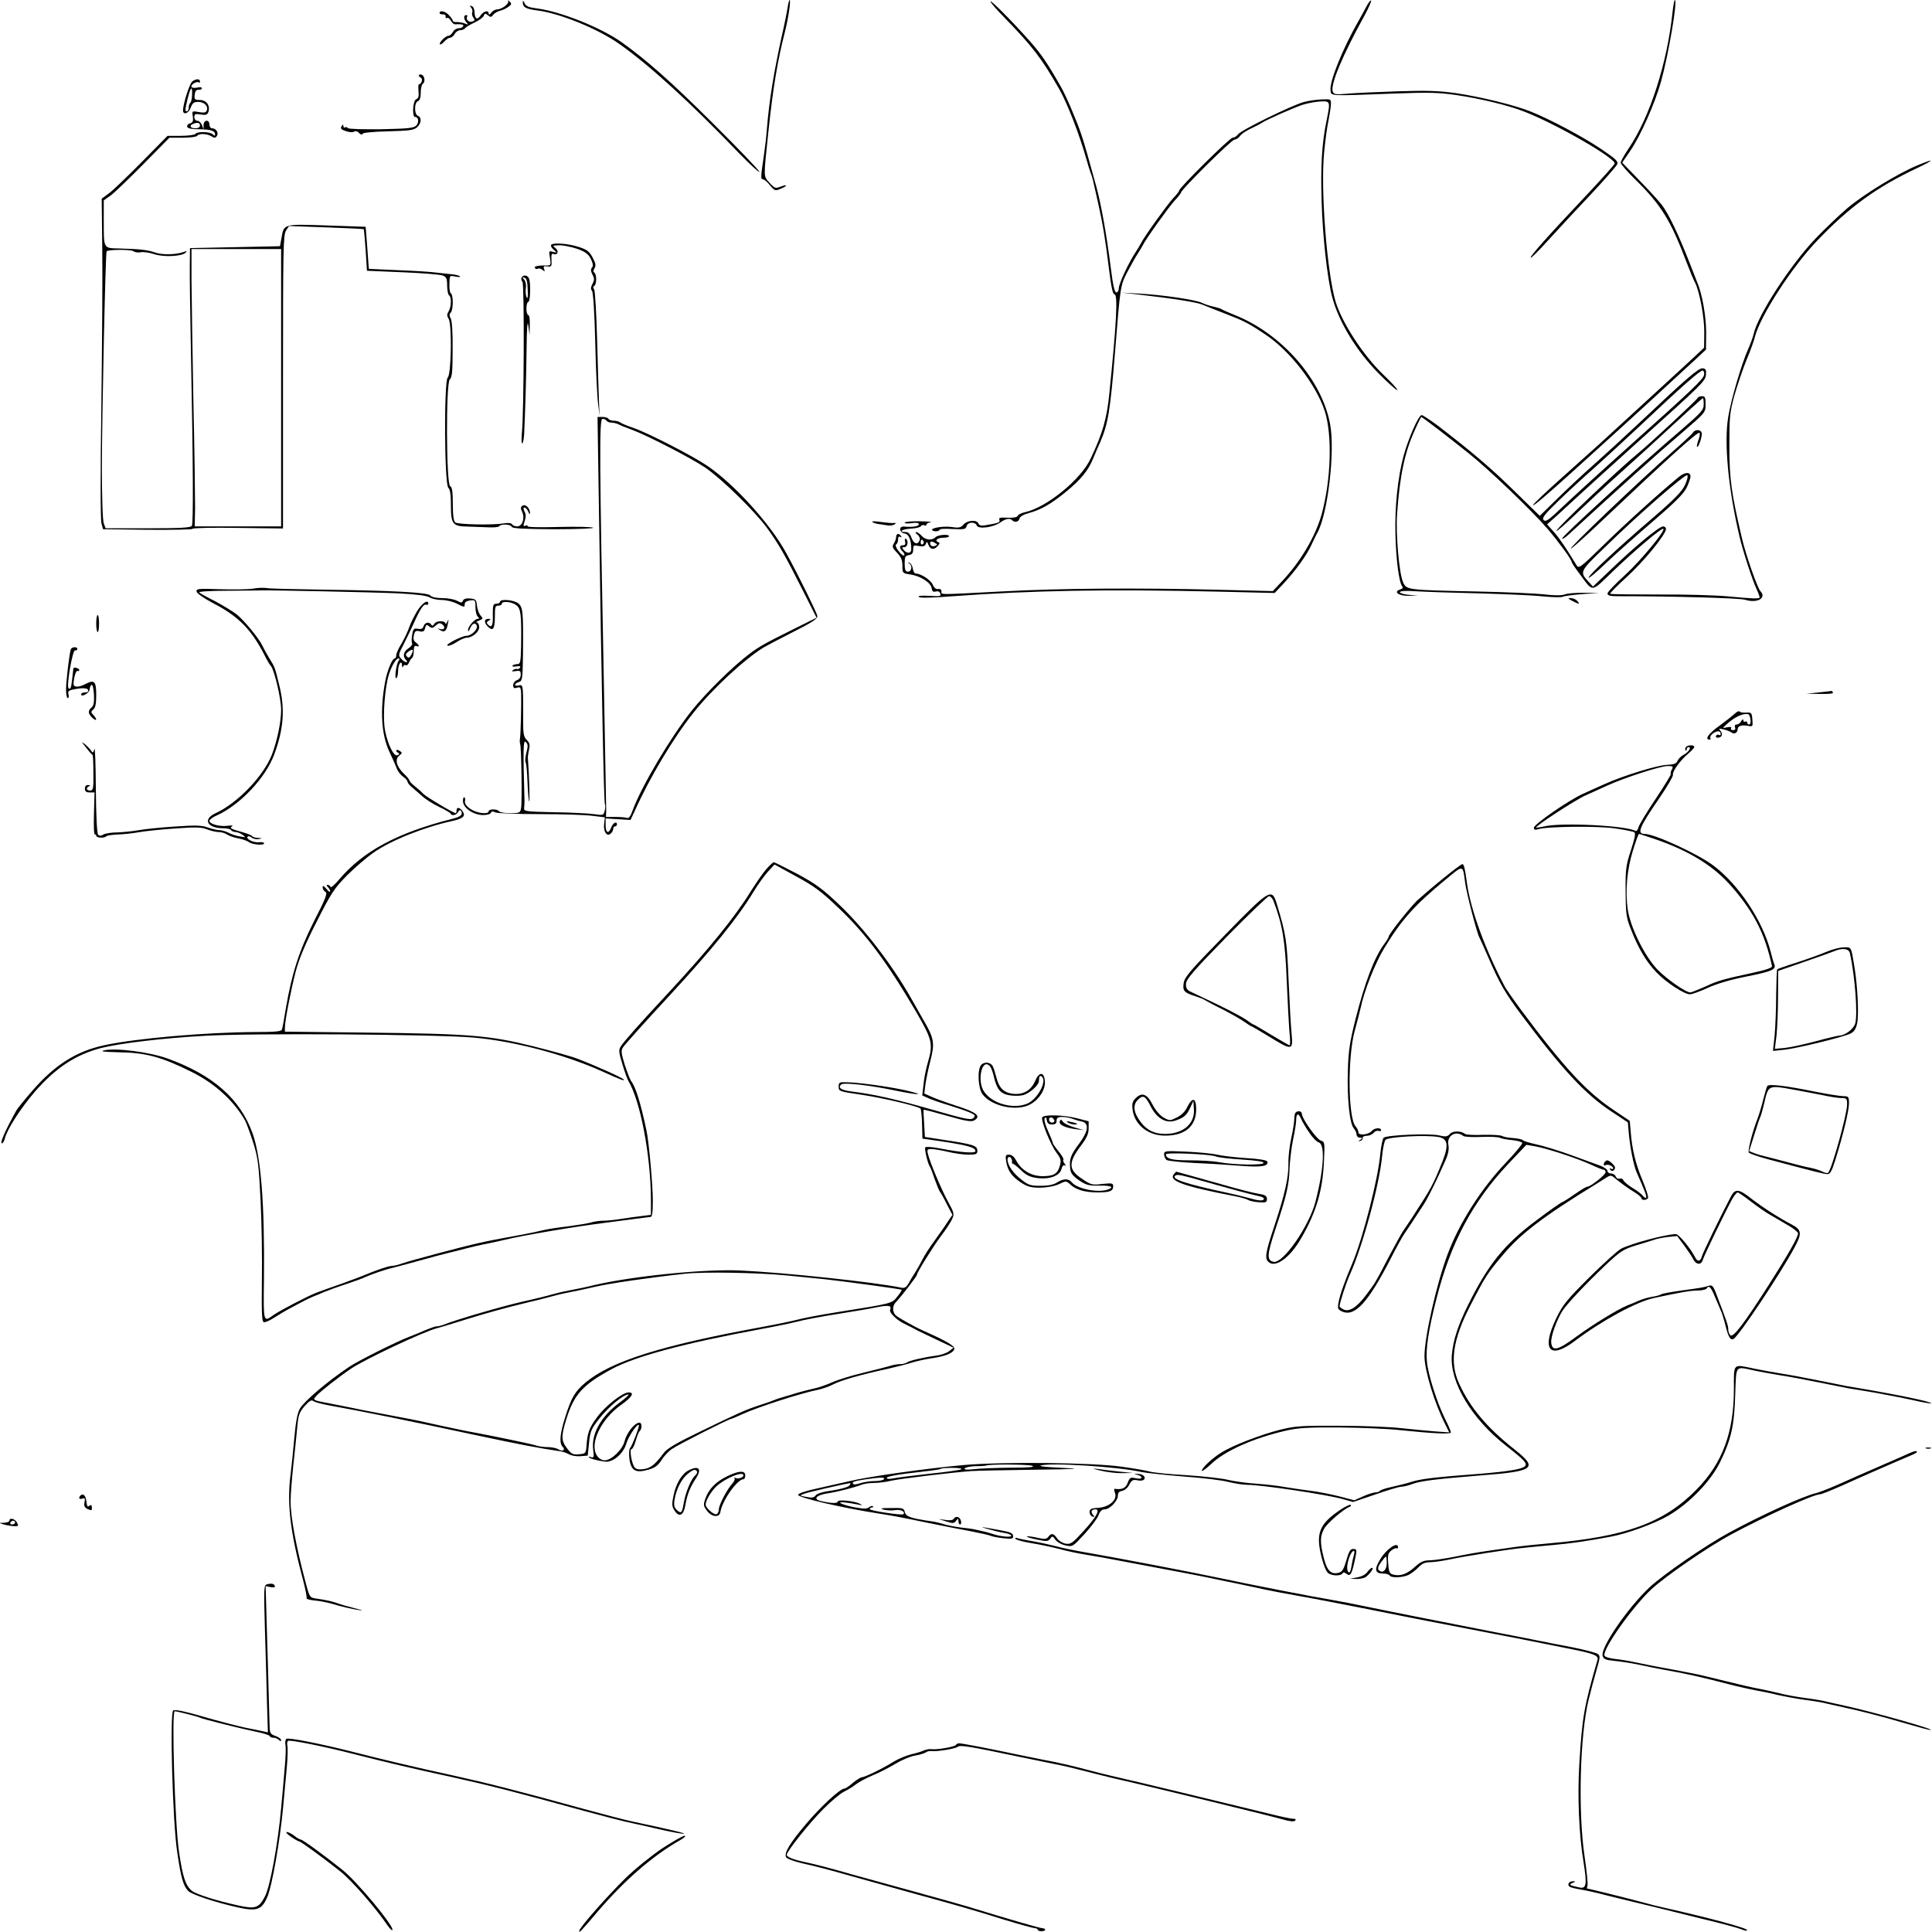 <svg xmlns="http://www.w3.org/2000/svg" width="1365.333" height="1365.333" preserveAspectRatio="xMidYMid meet" version="1.0" viewBox="0 0 1024 1024"><g fill="#000" stroke="none"><path d="M269.3.6c.8 1.3-3.4 4.4-5.9 4.4-.9 0-2.3.8-3 1.7-.8 1.1-1.3 1.3-1.4.5 0-2-2.6-1.4-4.3 1-1.7 2.7-3.1 1.8-3.2-1.9 0-1.5-.7-2.8-1.5-3.1-1.2-.3-1.2-.2-.3.8.6.7.9 1.9.6 2.6-.3.8 0 2 .6 2.8.9 1.1.8 1.5-.5 2-1.8.7-3.7-1.1-2.8-2.6.3-.4 0-.8-.5-.8-1.5 0-1.4 2.3.2 3.9 1 1.2.8 1.3-.8.6-1.1-.5-3-.8-4.2-.8-1.3.1-2.3-.2-2.3-.7 0-.4-.8-1.7-1.9-2.8-1.8-2.2-5.1-3-5.1-1.3 0 .5.8.8 1.8.7.9 0 1.6.5 1.4 1.2-.1.8.2 1.1.7.7.6-.3 1.5.4 2.1 1.5s1.6 2 2.3 1.9 2-.1 3 0c2.4.1 1.1 2.1-1.3 2.1-1.1 0-2.4.9-3 2s-1.7 2-2.4 2c-1.5 0-5.2 3.8-4.4 4.5.3.3 1.3-.4 2.3-1.5s2.4-2 3.1-2 1.8-.9 2.4-2 1.9-2 3-2c1 0 2.2-.5 2.5-1 .3-.6 2.6-1.9 4.9-3 2.4-1.1 4.6-2.7 5-3.6.5-1.4.9-1.4 2.2-.3 1.4 1.1 1.8 1.1 2.8-.2.6-.9 2.2-1.8 3.6-2.2 1.4-.3 3.4-1.3 4.5-2.1 1.7-1.2 1.8-1.7.6-2.8-.8-.7-1.1-.8-.8-.2m7.8.4c-.1 2.8 1.4 3.7 7.4 4.5 11.9 1.4 32.6 9.8 43.9 17.9 15.9 11.2 37.8 31.2 63.5 58 5.6 5.7 10.3 10.1 10.6 9.7.2-.5-10.9-12.1-24.8-25.9-21.6-21.5-35.1-33.5-48.2-42.8-11-7.8-32.6-16.4-44.8-17.9-4.6-.6-6-1.2-6.7-2.9-.5-1.2-.9-1.5-.9-.6m140.4 2.7c-.3 2.1-1.6 8.7-3 14.8-4.4 19.9-6.8 34.8-8 49.5-.3 4.1-1 10.2-1.5 13.5-1.8 12.2-1.9 13.5-.7 13.5.7 0 2.4 1.4 3.8 3.2 2.5 3 2.8 3.1 5.8 1.8 3.9-1.6 3.5-2.5-.4-1-2.5 1-3.1.7-5.7-2.2-3.2-3.7-3.2-1.6-.4-28.3 2.3-21.7 4.7-36.3 8.6-51.5 1.9-7.6 3.3-17 2.5-17-.2 0-.7 1.7-1 3.7M525 .8c0 .5 3 4.1 6.7 7.8C547.6 25 552 30.8 561.3 47c4.5 7.9 10.8 24.2 14.7 38 .7 2.5 1.6 5.4 2 6.5.5 1.1 1.1 3.1 1.4 4.5s1.5 6.5 2.6 11.5c2.6 11.7 3.8 19.1 5.8 35.2 1.2 9.6 2 13.3 2.9 13.3 1.9 0 1 16.2-2.7 52.3-1.3 13.5-3.6 21.4-9.9 34.7-5.2 11.2-23.4 26-34.9 28.5-1.8.4-3.5 1.2-3.8 1.9-.3.8-2.3 1.1-5.4 1-3.8-.2-4.8 0-4.3 1.1.5 1.4-.3 1.7-7.4 2.9-2.2.4-3.3.1-3.7-.9-.8-2.2-5.9-1.8-7.9.5-1.4 1.6-2.4 1.9-5.7 1.4-4.2-.7-11 .2-11 1.4 0 .4.9.8 2 .8s2-.4 2-.8c0-.5 3.1-.7 6.9-.4 6.1.3 7 .1 7.4-1.5.6-2.3 4.5-2.5 5.4-.4.7 2.1 8.7 1.1 12.5-1.6 2.8-2 5-2.4 6.2-1.2 1.4 1.4 3.4 1 3.9-.7.3-1.2 2.1-2.3 4.8-3 6.6-1.8 11.7-4.7 19.6-11.1 8.2-6.7 12.1-11.5 14.7-17.9 1-2.5 2.7-6.4 3.8-8.8 4.1-9.5 5.3-16.8 7.8-47.7 2.8-34.9 2.8-35.2 6.5-42.3 2-3.7 4.4-8.1 5.5-9.7 1.1-1.7 2.3-3.7 2.7-4.5 1.5-3.2 13.7-20.2 16.9-23.7 1.9-2 3.4-3.9 3.4-4.3 0-1.5 26.8-28 28.3-28 .9 0 2.2-.9 3-2 .7-1 3.3-2.8 5.8-3.9 2.4-1.2 5.1-2.5 5.9-3.1 2.4-1.6 16.5-7.8 21.2-9.4 2.4-.8 6.6-1.6 9.3-1.8 5.7-.3 5.7-.3 3.6 10.2-2.5 11.9-3.2 24.1-2.6 43 .5 18.2 3 40.6 5.6 50.5 3.5 13.2 12.9 28.6 24.6 40.4 5.1 5.2 9.6 9.2 9.9 8.8.3-.3-3.1-4-7.5-8.2-10.5-10.1-21.8-27.4-25.2-38.6-4.6-15.5-8-59.1-6.1-79 .6-6.3 1.6-13.9 2.3-16.9.6-3 1.2-6.9 1.3-8.5.1-3 .1-3-4.9-2.8-2.7.1-7 .7-9.5 1.4-6.5 1.8-33.3 14.9-34.8 17.1-.7 1-2 1.8-2.9 1.8-1.5 0-28.3 26.5-28.3 28 0 .4-1.5 2.3-3.4 4.3-3.2 3.5-15.4 20.5-16.9 23.7-.4.8-1.6 2.8-2.7 4.5-3.7 5.5-9 16.9-9 19.2 0 1.3-.6 2.3-1.3 2.3-1 0-1.8-3.8-3-13.3-2.1-16.8-5-33.1-7.6-42.7-4.3-15.7-6-21.7-7.9-27.5-2.4-7.2-8.1-20.6-10.9-25.5-7.2-12.6-10.3-17.2-16.4-24.1C536.5 11.3 525-.3 525 .8m199.1 2.9c-1.1 2.1-2.9 5.4-4 7.3-8.3 14.5-15.5 32.1-14.9 36.9.4 3.1-1.2 3 33.3 1.7 18.6-.7 23.8-.6 33.5.8 12.9 1.9 27.7 5.5 36 8.8 17 6.6 48.4 24.7 47.8 27.5-.2.7-6.8 8.1-14.8 16.6-20.6 21.8-30.3 32.7-29.7 33.3.2.3 4-3.4 8.3-8.2 4.4-4.8 14.4-15.7 22.4-24.1 8-8.5 14.8-16.3 15.2-17.3.6-1.5-1.1-3-9-8.3-9.7-6.5-26.9-15.6-37.2-19.7-8-3.2-26.2-7.7-39.2-9.6-9.1-1.3-15.2-1.5-31.3-1-11 .4-23 .9-26.7 1.3-5.8.5-6.8.3-7.4-1.1-1.4-3.6 5-19 17.1-40.9 2-3.8 3.5-7.1 3.2-7.4s-1.5 1.2-2.6 3.4m162.4 2.5c-2.8 27.3-12.1 56-23.3 72.5-2.3 3.4-4.2 6.8-4.2 7.5 0 .8 3.4 4.7 7.6 8.8 13.9 13.7 18.8 21.6 27.3 44 1.8 4.7 3.8 9.6 4.6 11 2.3 4.6 4.9 18.4 4.8 26.4l-.1 7.9-4.9 4.6c-2.7 2.5-14.5 13.4-26.2 24.1s-22.5 20.6-24 22-10.2 9.2-19.4 17.4-16.5 15.1-16.2 15.4c.4.4 6.4-4.6 22.1-18.8 3.3-3 10-9.1 14.9-13.5 8.7-7.8 39.9-36.4 49.8-45.6l4.9-4.6.1-8.9c0-8.7-2.1-20.7-4.8-26.9-.7-1.7-2.7-6.8-4.5-11.5-5.2-13.3-10.7-24.9-14.2-29.4-1.7-2.2-7.2-8.2-12.1-13.2l-8.9-9.2 4.3-6.3c5.5-8.1 12.9-24.8 16.2-36.4 4-14.3 9-43.5 7.4-43.5-.3 0-.8 2.8-1.2 6.2M222 39.9c0 .5.5 1.1 1.1 1.3.5.2.7 1.1.4 2.1-.4.9-1 1.5-1.4 1.3-.3-.2-.5 1.3-.3 3.5.3 2.9 0 4-1.2 4.5-1.8.7-2.3 9.4-.6 9.4 1.9 0 2.2 2.9.6 4.6-1.4 1.3-4.5 1.6-18.6 1.9-9.4.1-17.3-.1-17.6-.6s-1-.7-1.5-.4c-.5.4-.9 0-.9-.7 0-1-.3-.9-1 .2s-.1 1.7 2.3 2.5c1.8.6 3.7.8 4.3.3.7-.5 1.8-.3 2.7.7.9.9 1.7 1.1 1.9.4.2-.6 5.6-1.1 13.6-1.3 11-.3 13.5-.6 15.2-2.1 2.4-2.1 2.6-5.3.5-6.1-.9-.4-1.5-1.9-1.5-3.9s.6-3.5 1.5-3.9c1-.3 1.5-1.9 1.5-4.5 0-2.2.5-4.3 1-4.6 1.5-.9 1.2-4.2-.5-4.9-.8-.3-1.5-.1-1.5.3m-120.1 3.3c-1.5 1.2-4.9 12-4.9 15.3 0 2.7 3.1 1.6 4.1-1.5.9-2.4 1.7-3 3.9-3 3.2 0 5.5 2.3 4.6 4.5-.4 1.2-1.4 1.4-4.2.9-3.6-.7-3.7-.6-3.2 2.4.3 2.4 0 3.2-1.5 3.6-1 .2-1.7 1.1-1.5 1.8.3.9 2.4 1.3 6.4 1.3 6.1.1 8.4.8 8.4 2.8 0 .8-.3.8-1.2-.1-1.5-1.5-8.4-1.6-9.3-.2-.3.5-3.8 1-7.7 1h-7L75.1 85.9c-7.5 7.6-15.3 15.1-17.4 16.6l-3.8 2.8.3 26.6c.2 14.6-.1 52.7-.5 84.6-.5 33.8-.5 59.3.1 61l.8 3 23.7.3c13 .1 23.7-.1 23.7-.5 0-.5 10.8-.7 24-.5l24 .3v-77.7c0-70 .1-77.9 1.6-80.2l1.6-2.4 19.7.7c10.8.4 19.7.8 19.9 1 .1.1.6 5.1 1 11.1l.7 10.9 18.8.8c10.4.4 19.9 1.2 21.3 1.7 2 .8 2.4 1.6 2.4 5.4 0 2.5.5 4.8 1 5.1 1.4.9 1.2 6.1-.2 8.5-1 1.6-1 2.4 0 4 1.8 2.9 1.4 29.6-.5 31.1-2 1.7-1.8 56.3.3 58.4 1 .9 1.4 3.8 1.4 9.4 0 10 .9 11.1 9.3 11.2 3.4.1 8.3.3 11 .4 2.6.1 5-.1 5.3-.6.8-1.3 6.2-1.1 6.6.3.3.9 6.1 1.2 22.5 1.3 12.2 0 21.5-.4 20.7-.8-.8-.5-9.1-.6-18.4-.4-9.8.3-16.8.1-16.4-.4.3-.5-.2-.6-1-.3-1.3.5-1.4.1-.5-2.4.7-2.2.7-3.7-.1-5.1-.7-1.5-.7-2.1 0-2.1.6 0 1.5 1 2 2.2.5 1.3.9 1.6.9.8.1-2.5-2.3-5-3.9-4-1.1.7-1.2 1.4-.2 3.4 1.5 3.4 0 7.6-2.7 7.6-1.1 0-2.3-.5-2.7-1.1-.4-.7-2.1-.9-4.3-.5-6.1 1-24.3.6-25.8-.5-.9-.8-1.3-3.9-1.3-9.9 0-6.5-.4-8.9-1.4-9.3-2.1-.8-2.3-54.9-.2-56.6 1.2-1 1.5-4.3 1.5-15.7.1-8.7-.3-15.4-1-16.6-.8-1.4-.8-2.3 0-3.1 1.4-1.4 1.4-9.4.1-10.2-.6-.3-.9-2.6-.8-5.1.1-4.5.1-4.5 3.2-3.8 1.7.3 2.8.3 2.4-.1-.3-.4-2.1-.9-4-1.1-1.8-.2-5.5-.6-8.3-.9-2.7-.4-12-1-20.5-1.3l-15.5-.7-.2-2.5c-.1-1.4-.5-6.4-.8-11.1l-.7-8.7-20.5-.7c-23.2-.8-22.8-.9-24.1 6.6l-.8 4.4-23.8.5-23.9.5-.1 9c-.1 4.9.2 25.6.6 46 1.2 60.7 1.3 90.9.5 92.2-.6 1-6.4 1.3-23.3 1.3H56l-1-2.6c-.6-1.4-1-14.3-1-29.2 0-26.6 1.9-114.4 2.5-115 .9-1 13-1 14.1-.1.8.6 2.6.9 4 .6 1.5-.3 4.7.2 7.1 1 5 1.7 14.8 1.2 16.7-.8.8-.9.6-1-.9-.4-4 1.5-11.3 1.7-15.1.4-4.3-1.5-8.2-1.9-19.1-2.2-8.6-.2-8.3.4-8.3-14.8v-10.7l3.8-2.7c2-1.5 9.8-9 17.3-16.6L89.8 73h7c3.9 0 7.4-.5 7.7-1 .9-1.4 5.1-1.2 7.5.2 1.7 1.1 2.2 1 3-.2 1-1.7-.5-4-2.6-4-.8 0-1.4-.9-1.4-2 0-2.8-3-2.6-3.1.2v2.3l-.9-2.3c-.5-1.2-1.6-2.2-2.5-2.2-.8 0-1.5-.9-1.5-1.9 0-1.7.5-1.9 3.4-1.4 2.8.4 3.5.2 4.1-1.5 1-3.3-1.1-6.2-4.6-6.2-2.7 0-3-.3-2.7-2.8.2-1.9.8-2.7 2.1-2.6.9.1 1.7-.3 1.7-.8 0-.6-1.1-.7-2.4-.4-1.4.3-2.7.2-3.1-.3-.6-1.2 2.9-3.3 3.9-2.4.3.3.6.1.6-.5 0-1.6-2.2-1.5-4.1 0m-.1 7.3c-.1 2-.5 3.8-1 4.1-.4.3-.8 1.4-.8 2.5 0 1-.4 1.9-1 1.9-1 0-.9-1 .4-6.5 1.7-6.7 2.6-7.5 2.4-2m4.2 16c0 .9-.9 1.5-2.5 1.5-2.6 0-3.4-1.5-1.2-2.3 2.3-1 3.7-.7 3.7.8m43 139V279h-45.8l.2-9.8c0-5.3-.3-30.9-.9-56.7-.5-25.9-.9-54.5-1-63.7V132H149z"/><path d="M1016.6 87.5c-10.3 4.2-28.8 15.5-37.3 22.7-4.5 3.8-12.1 11.1-17 16.2-13.3 13.9-30.6 40.6-32.8 50.5-.4 1.8-1.8 5.6-3.1 8.5-3.2 7.1-9 26.6-10.4 35.6-2.3 13.8 0 38 6 63.5 1.8 7.7 7 23.6 9.1 27.9 1 2.2 1.7 4.1 1.5 4.4-.7.6-4.2.5-16.6-.7-6.3-.6-22.9-1.1-36.8-1-14 0-25.6-.1-25.8-.4-.3-.2 3.7-4.2 8.7-8.8 9.1-8.2 20.9-22.7 20.9-25.5 0-.8-.7-1.4-1.5-1.4-2.1 0-14.2 10-26.8 22l-10.4 9.9-2-2.2c-5.2-5.7-5.4-5.4 8.5-18.8 17.7-17.3 42.5-38.9 43.5-38 .5.5-.1 2.8-1.3 5.3-1.6 3.4-5.8 7.7-17.8 18-18.4 15.8-33.2 29.6-33.2 31 0 .6 4.4-3.1 9.7-8.2 5.3-5 16.6-15 25-22.2 11.4-9.8 15.7-14.2 17.3-17.4 1.1-2.4 2-5 2-5.8 0-2.6-2.9-2.5-6.2.2-10.7 8.8-29 25.4-40.1 36.3-12.2 11.9-12.9 12.4-14.1 10.5-5.4-8.9-8.6-13.7-11.8-17.4l-3.8-4.3 5.3-4.7c2.8-2.6 7.9-7.3 11.2-10.3 3.3-3.1 17.3-15.7 31-28.1 35.2-31.6 36.4-32.8 36.7-36.3.2-2.4-.1-3.1-1.7-3.3-2.2-.2-8.5 5.2-33.5 28.8-8 7.5-19 17.6-24.5 22.5-5.5 4.8-14.1 12.9-19.2 17.9l-9.2 9-13.3-13c-12.5-12.3-22.8-21-40.6-34.7-4.2-3.1-8.1-5.7-8.7-5.7-1.6 0-7 12.2-9.6 21.7-3 11.2-4.7 26.9-4.3 41.3.3 13.3 1.9 25.6 3.5 27.6.7.9.4 1.4-1.1 1.9-3.8 1.2-.4 3.5 4.9 3.3l4.6-.2-4.7-.3c-2.7-.2-4.8-.9-4.8-1.4 0-.7 3.1-.9 8.8-.5 4.8.3 19.7.8 33.2 1.1 13.5.4 28.7 1 33.8 1.6 5.2.5 9.9.6 10.5.2.7-.4 5.3-1 10.2-1.4l9-.6-7.7-.1c-4.2-.1-8.9.3-10.3.8-1.7.7-5.6.7-11.3 0-4.8-.5-20.8-1.2-35.7-1.5-36.6-.8-37-.8-38.8-4.8-2.1-4.3-4-25.8-3.2-36.5 1.4-19.9 4-32.6 9.5-44.5 1.6-3.7 3.2-6.7 3.3-6.7.5 0 14.2 10.5 25.3 19.4 10.9 8.7 33.8 30.7 41.8 40.1 5.8 6.8 12.6 16.1 12.6 17.3 0 .4 1.8 3.2 4.1 6.2 7.6 10.2 5.8 10.3 18-1.4 11.6-11.1 25.8-23.1 26.5-22.3 1.1 1.1-12.1 17-20.4 24.6-5.1 4.6-9.2 8.9-9.2 9.7 0 1 1.4 1.4 4.8 1.4 30.6 0 65.3 1 68.2 1.9 6.3 2 11.5-.9 8.1-4.5-1.6-1.6-7.9-19.6-9.9-28.4-5.5-23.5-6.6-31.1-6.6-48.5 0-15.5.2-17.9 2.7-27 1.6-5.5 4.4-13.8 6.3-18.5 2-4.7 4-10.2 4.5-12.3 2.7-11 19.7-37.3 33.2-51.3 16.9-17.7 31.3-28.2 53-38.4 9.2-4.4 9.3-5.2.3-1.5M903.2 198.6c-.3 2.3-5.5 7.3-40.6 38.7-14.9 13.3-30.6 27.7-35 31.9-6.7 6.4-8.3 7.5-9.4 6.5-1.1-1.1.3-2.9 7.5-9.9 4.8-4.7 13.5-12.7 19.3-17.8 5.8-5.2 17-15.5 25-23 21.6-20.4 31.4-29 32.5-28.6.6.2.9 1.2.7 2.2M292 130.1c0 .7.8 1.8 1.8 2.6 1.6 1.3 1.5 1.3-.7.8-2.2-.7-2.3-.5-1.6 3.2.5 3.4.4 4-1.2 4-5-.1-7.4.4-6.8 1.3.4.6 1.1.8 1.6.4.5-.3 1.7 0 2.5.7 1.2 1 1.3.9.8-.5s-.2-1.7 1.7-1.4c2.2.3 2.4 0 2.2-3.4-.2-2.8.1-3.6 1.1-3.2 2.2.9 3-1.6 1-3.1-1.7-1.3-1.5-1.4 2.1-1.5 2.3 0 6.5.9 9.5 1.9 4.1 1.5 5.7 2.6 7.1 5.2 1.2 2.5 1.4 3.8.7 4.7-.8.9-.7 2 .2 3.7 1.1 2.1 1.1 2.9 0 5-.9 1.7-1 2.8-.2 3.7.6.8 1.3 11.4 1.7 27.3.3 14.3 1 28.9 1.5 32.5l.8 6.5-.3-7c-.2-3.9-.6-18.7-1-33s-1.1-26.5-1.6-27.2c-.7-.7-.6-1.4.1-1.8 1.3-.8 1.3-6.2 0-7-.6-.4-.6-1.2.1-2.3.9-1.4.6-2.7-1-5.7-1.7-3.2-3-4.2-7.3-5.6-6.2-2-14.8-2.5-14.8-.8M276.5 147c-.4.6-.2 1.7.4 2.4 1.1 1.3.8 69.5-.3 80.3-.3 2.9-.2 5.3.2 5.3s.8-2.1 1-4.7c.5-10.4 1.1-28.6 1.3-45.3.1-11.4.5-15.8.9-12.5l.7 5 .1-5.3c.1-2.9-.2-5.2-.8-5.2-.5 0-1-1.6-1-3.5s.5-3.5 1-3.5c1.1 0 1.4-9.8.4-12.4-.7-1.8-3-2.1-3.9-.6m3.2 6.6c.2 4-.1 5.2-.6 3.9-.5-1.1-.6-3.2-.4-4.7.3-1.6 0-3.5-.8-4.5-1.2-1.4-1.2-1.6.1-1.1 1.1.3 1.6 2.1 1.7 6.4m322.8 2.4c18.5 2.1 32 4.2 34.9 5.5 1.7.7 6.9 2.8 11.6 4.6 10.4 4 12.6 5.1 21.7 11.2 13.1 8.7 26.9 26.6 31.5 40.7 4 12.7 3.3 36.4-1.7 54.6-3.3 11.8-11.3 25.3-21.2 35.7l-4.7 5-28.1-.7c-43.8-1.1-85.5-.8-116 .9-34.2 1.8-31.5 1.8-31.5-.1 0-.9-.7-1.4-1.7-1.2-1.2.2-2.2-.6-2.9-2.3-1.1-2.5-6.3-5.9-9-5.9-.7 0-1.4-1.2-1.6-2.7-.2-1.4-1-2.8-1.8-3-.9-.2-1-.1-.2.3 1.9.9 1.5 4.4-.5 4.4-1.4 0-1.8-.9-1.8-4.3 0-3.6.3-4.2 2.3-4.5 1.6-.3 2.2-1 2.2-2.9 0-2.3.3-2.5 3-1.9 2.3.4 3.2.2 3.7-1.1.5-1.4.8-1.3 1.4.5 1 2.6 3.1 2.8 5 .5 1.1-1.3 1.1-1.7.1-2-2.1-.8-.2-2.3 2.9-2.3 1.6 0 2.9-.3 2.9-.8 0-1.2-5.8-.8-7.1.5-1.9 1.9-5.4 1.6-7.4-.7-1-1.1-2.3-2-2.9-2s-.3.7.7 1.4c1 .8 1.5 2 1.1 3-1 2.6-3.1 1.9-4.3-1.4q-1.05-3-3-3c-4.3 0-1.9-1.6 2.6-1.8 2.6-.1 5-.7 5.4-1.3s1.2-.8 1.8-.5c.6.4 1.1.3 1.1-.3 0-.5 1-1.1 2.3-1.3 1.2-.2-1.3-.4-5.5-.5-4.3-.1-8 .2-8.3.7-.3.4 1.3.6 3.5.3 2.6-.4 4-.2 4 .6 0 1.1-3.3 1.6-7.8 1.2-3.1-.3-2.6 3.3.4 3.7 2.1.3 3.4 3.5 3.4 8.3 0 2.3-2.3 2.5-4 .4-1-1.2-1-1.5.4-1.5 1.7 0 2.3-3.5.7-4.4-.5-.4-.7.3-.4 1.4.4 1.4 0 2-1.1 2-2 0-2.1 1.4-.1 3.4.8.8 1.1 1.7.7 2-.5.3-1.8-.8-3-2.4-1.3-1.7-1.8-3.1-1.2-3.5.6-.3 1-1.5 1-2.6 0-1.3.4-1.8 1.2-1.3.7.4.8.3.4-.4-1-1.7-2.6-1.5-2.6.3 0 .8-.5 2.4-1.2 3.5-1.1 1.7-.8 2.4 1.6 4.9 2.2 2.3 2.9 4 2.9 7 0 3.9 0 3.9 4.3 4.6 5.3.8 10.8 4.3 11.2 7.3.3 1.7.8 2.1 2.2 1.7 1.1-.3 2 0 2.4 1.1.6 1.4-.2 1.6-5.9 1.2-4.2-.2-6.1 0-5.5.6s6.6.5 16.7-.3c43.7-3.2 83.3-3.9 142.8-2.5l29.1.7 4.7-5c6.3-6.7 12.2-14.9 14.7-20.3 1.1-2.5 2.5-5.3 3.1-6.4 5.6-9.6 9.6-43.2 6.9-57.7-4.3-23.6-25.6-48-50.5-57.9-3.3-1.3-6.4-2.7-7-3.1-.5-.4-2.6-1-4.5-1.4s-4.6-1.3-6-2c-3.1-1.6-21.4-4.3-33.5-4.9l-9-.5zm-113 130.9c.3.5.1 1.2-.5 1.6-.5.3-1-.1-1-.9 0-1.8.6-2.1 1.5-.7m6.3 1c1.1.7 1.1.9-.1 1.4-1.6.6-2.7 0-2.7-1.5 0-1 1.1-1 2.8.1"/><path d="M899.8 210.9c-.4 1.1-25.3 24.2-31.3 29.1-10.5 8.6-43.5 39.9-43.5 41.3 0 .6 4.6-3.4 10.3-8.9 5.7-5.4 15.8-14.9 22.6-20.9 11.5-10.3 16.4-14.8 36.5-33.3 4.3-3.9 8-7.2 8.2-7.2s.4 1.5.4 3.3c0 3-1.2 4.3-12.2 13.8-22.2 18.9-62.8 56-62.8 57.3 0 .6 1.5-.4 3.3-2 27.5-25.3 46.4-42.3 60.5-54.3 12.1-10.4 12.2-10.5 12.2-14.8 0-3.6-.3-4.3-1.9-4.3-1.1 0-2.1.4-2.3.9m-582.4 55.8c1.5 102.3 2.7 158.6 3.2 159.5.3.5.3 2.1-.1 3.5-.6 2.5-.8 2.5-5.8 1.8-2.9-.4-12.4-.9-21.2-1-14.9-.3-16-.5-15.7-2.2.1-1 .2-2.7.2-3.8-.8-27.9-.7-32.7.7-31.2 1.2 1.2 1.2 2.2.3 5.6-.6 2.3-.8 4.6-.4 5.2.4.7.8 5.4 1 10.7.2 5.2.6 9.7.9 10 .4.4 0-13.5-.7-22.8-.1-.8.2-2.9.6-4.7.6-2.5.3-3.6-1.2-5.1-1.7-1.7-2-3.4-1.9-11.8 0-17.5 0-17.7-2.3-17.1-1.1.3-2 .1-2-.3 0-.5.9-1.2 2-1.5 1.9-.6 2-1.6 2.2-14.8.2-22.3 0-24.9-2.5-26.9-2.4-1.9-9.7-2.5-9.7-.8 0 .5-.9 1-1.9 1-1.7 0-1.9.7-1.9 5.5.2 6-.5 7.6-2.5 5.6-.9-.9-.9-1.4.3-2.1 1.3-.8 1.2-1-.2-1-2.4 0-2.3 2.3.1 4.4 2.5 2.3 3.4.8 3.4-6 0-4.6.2-5.4 1.8-5.4 1.1 0 1.9-.5 1.9-1 0-1.6 5.3-1.1 7.7.8s2.7 5 2.5 21.4c-.2 9-.4 9.8-2.1 9.8-1.1 0-2.2.4-2.5.9-.3.4.6.6 2.1.3 1.8-.3 2.4-.1 1.9.7-.4.6-1.1.9-1.5.7-.4-.3-1.3 0-2.1.5-1.1.8-.8.9 1.3.6 2.3-.4 2.7-.1 2.7 1.9 0 1.4-.8 2.5-2 2.9-1.1.4-2 1.5-2 2.6 0 1.6.5 1.9 2 1.4 1.7-.5 2-.2 2.2 2.7.2 4.9-.2 22-.6 24.3-.2 1.1-.1 2.4.1 2.8.6 1.1 1.1 30.6.5 33.9-.4 2.6-.7 2.8-5.8 2.8-2.9 0-5.6-.5-5.9-1-.3-.6-1.7-1-3.1-1-1.3 0-2.4.4-2.4 1 0 1.4-4.3 1.3-7.7-.2s-5.4-3.8-4.8-5.5c.2-.7 0-1.5-.4-1.7-.4-.3-.8.7-.7 2.1.1 3.6 5.6 7.3 10.7 7.3 2 0 3.9-.5 4.1-1.2.3-.8 1-.9 2.4-.2 1 .5 11.6.9 23.4.9s24.4.4 28 .9l6.6.8-.4 3.4c-.5 4.1 1.4 7 3.4 5.3.8-.6 1.4-1.8 1.4-2.5 0-.8.5-1.4 1-1.4.6 0 1-.5 1-1 0-2-2.1-.9-3 1.5-1.4 3.7-3 3.1-3-1.1v-3.6l6.6.4 6.6.4 2.1-4.5c8-17.9 20.6-39 31.3-52.4C377.5 365.2 395 349 405 343c1.4-.8 8.4-4.5 15.5-8.1 10.5-5.3 12.9-7 12.7-8.5-.4-1.9-10.2-21.9-16.5-33.3-8.4-15.4-27.4-36.4-41.8-46.2-8-5.4-31-17.2-38.9-20-3.6-1.2-6.9-2.6-7.4-3.1-.6-.4-2-.8-3.2-.8-1.3 0-2.6-.5-2.9-1-.3-.6-1.8-1-3.2-1h-2.6zm4.1-43.7c.3.5 1.5 1 2.6 1 1 0 2.7.4 3.7.9.9.5 4.4 1.9 7.7 3.1 8 3 31.2 15 38.4 19.9 8.6 5.9 26.2 23.1 32.7 32 6.3 8.7 9.4 14.2 19.4 34l6.8 13.5-12.7 6.3c-14.7 7.3-17.7 9-22.8 12.8-9 6.8-23.2 20.8-30.7 30.2-11.2 14.1-26.6 40.1-31.2 52.6-1.2 3.4-2.1 4.6-3.1 4.2-.8-.3-3.6-.5-6.3-.5h-4.8l.1-3.8c0-2-.5-29.1-1.1-60.2-2.5-126.3-2.6-147-.9-147 .9 0 1.9.4 2.2 1m575.8 6.3c-.4.7-4.8 4.8-9.8 9.2-19.2 16.8-57 53-54.9 52.3.7-.2 8.1-6.8 16.5-14.8 35.7-33.8 50.8-47.4 51.7-46.6.3.4.1 2.1-.6 3.8-.6 1.8-1 3.4-.7 3.6.6.7 2.5-4.5 2.5-6.9 0-2.2-3.4-2.7-4.7-.6m-435 47.3c.4.4 1.8.9 3 1.1 1.2.1 3.3.5 4.7.7 1.4.3 3.2.1 4-.4 1.2-.7 1-.9-.5-.8-1.1.1-4.2-.2-7-.6-2.7-.4-4.7-.4-4.2 0M134 312c-2.5.4-10.3.5-17.3.3-11.7-.4-12.8-.3-12.5 1.3.2.9 3.9 3.5 8.4 5.9 14.2 7.3 21 14.4 28.5 29.5.7 1.4 1.8 3.2 2.5 4 1.9 2.4 5.4 17.4 5.4 23.2 0 6.5-2.1 16.4-4.9 23.8-4.5 11.4-18.1 25.6-29.8 31-7.1 3.2-4.5 8 4.2 8 1.9 0 3.7.4 4 1 .3.5 1.4 1 2.4 1 .9 0 2.6.7 3.7 1.5 1.8 1.4 1.7 1.4-1.6.8-1.9-.3-4.6-1.2-6-2-1.4-.7-3.5-1.3-4.6-1.3-1.2 0-4-.6-6.2-1.4-3.3-1.2-6.6-1.3-17.9-.5-7.6.5-16.3 1.4-19.3 2-3 .5-8 1-10.9 1.1-3 0-6.3.5-7.3 1.1-1.2.8-2.1.8-2.8.1-.6-.6-1.1-10-1.2-24.5-.1-12.8-.4-22.3-.8-20.9-.5 2-.8 2.2-1.6 1-.5-.8-2-2.4-3.3-3.5-2.2-1.7-2.1-1.5.5 1.7 1.6 2.1 3.1 3.8 3.4 3.8s.5 4.3.5 9.5c.1 8.4-.1 9.5-1.7 9.5-2.1 0-2.4-1.6-.5-2.3.7-.3.5-.6-.5-.6-1.2-.1-1.8.6-1.8 1.9 0 1.5.7 2 2.6 2h2.5l-.3 11.4c-.2 6.3 0 11.2.5 10.9.4-.2.7.1.7.6 0 1.2 4.3 1.5 5.4.3.4-.4 3.1-.8 5.9-.9 2.9-.1 7.9-.6 11.2-1.2s12-1.5 19.4-2c11.1-.8 14-.7 16.9.5 1.9.7 4.6 1.4 6.1 1.4s3.5.6 4.6 1.4c1.1.7 3.8 1.6 6 2s4.6 1.3 5.4 1.9c1.7 1.4 8.1 1.9 8.1.7 0-.5-1.3-.8-2.8-.6-2.9.3-7.1-1.8-5.9-3 .4-.4 1.3-.1 2.1.5.8.7 2.5 1.1 3.8.8 2.1-.4 2-.4-.4-.6-1.5 0-2.9-.5-3.2-1-.3-.4-2.7-1.4-5.3-2.1-6.1-1.7-6.8-2.1-5.2-3.1.7-.4-.5-.5-2.7-.2-4.2.5-9.4-1-9.4-2.7 0-.6 1.9-2 4.3-3 12.2-5.7 25.4-19.7 30-32 5.1-13.7 5.9-24.4 2.6-37.3-2.3-9.3-2.1-8.9-5.4-14.2-1.3-2.2-2.9-5.1-3.5-6.4-1.7-3.7-9.6-13.3-13.6-16.5-2.1-1.6-7.2-4.7-11.3-6.9-4.2-2.1-8-4.2-8.5-4.7s6.2-.9 15-.9c8.8-.1 17-.1 18.4-.2 6.3-.1 60 1 72.5 1.6q13.95.75 16.2 2.1c1.2.8 4.2 1.4 6.5 1.4 2.4 0 6 .9 8.1 2 2 1.1 3.8 1.8 3.8 1.5.1-.3.2-1.1.3-1.8 0-.6 1.3-1.3 2.9-1.5 2.5-.3 2.7-.1 2.7 3.5 0 2.2.5 4.4 1.2 5.1.9.9.9 1.2 0 1.2-1.6 0-5.2 4.1-5.1 5.9 0 1.1.3.9.9-.5 1.2-3 2.9-3.8 3.7-1.8.7 1.9-2.8 5.4-5.6 5.4-2.5.1-11.4 4.7-9.9 5.2.7.3 2.9-.6 4.8-1.9 1.9-1.2 4.3-2.3 5.3-2.3 3 0 6.7-3.1 6.7-5.6 0-1.3-.6-2.4-1.2-2.5-.7 0-.2-.5 1.1-1 2.2-.9 2.2-1.1.8-2.7-.8-.9-1.7-3.3-1.9-5.2-.3-3.1-.6-3.5-3.6-3.8-2.1-.2-3.4.2-3.8 1.1-.5 1.3-.9 1.3-3.2.1-1.5-.8-5-1.4-7.8-1.4-3.2 0-5.6-.5-6.3-1.4-1.4-1.6-19.2-2.6-58.1-3.1-14-.2-26.8-.5-28.5-.8-1.6-.3-5-.2-7.5.3m699.4 6.5c3.6 1.9 4.2 1.9 2.6 0-.7-.8-2.2-1.5-3.4-1.5-1.8 0-1.7.2.8 1.5"/><path d="M221.2 323.7c-1.6 2.7-3.6 6.6-4.3 8.8-.8 2.2-2.6 6.1-4.1 8.6-1.6 2.5-2.8 5.4-2.8 6.3s-.4 1.6-.8 1.6c-1.3 0-3.9 6.2-5 12-2.9 15.2-2.1 28.4 2.2 37.5 1.3 2.7 3 6.5 3.7 8.3.6 1.9 2.3 4 3.6 4.9 1.2.8 2.3 2 2.3 2.7.1.6 1.2 2 2.6 3.1s3.7 3.2 5.3 4.6c1.5 1.4 5.4 3.9 8.7 5.5 3.2 1.5 6.1 3.2 6.2 3.6.6 1.4 3.1.9 4-.8.6-1.1 1.1-1.3 1.6-.5 1.1 1.8-.2 3-4.7 4.1-29.2 7.4-47.2 17.1-60 32.2-2.3 2.7-4.3 4.5-4.5 3.9s-.9-1.1-1.5-1.1c-.8 0-.7.4.1 1.2.7.7 1.2 1.7 1.2 2.3-.1.5-1-.1-2-1.4-1.5-1.7-2-1.9-2-.8 0 .9.7 2 1.5 2.4 1.2.7.1 3.6-6.1 15.6-7.9 15.8-11.7 27.5-14.9 46.2-.9 5.5-1.8 10.6-2.1 11.2-.2 1-4 1.3-14.1 1.3-25.6.1-63 3.3-80.1 7-14.7 3.2-26 10.3-37.7 23.7-4.1 4.7-8.1 9.6-8.8 10.8C2.5 599.7-.2 606 1 606c.5 0 1.3-1.2 1.6-2.7 1.3-5 8.5-16.1 15.9-24.7 11.1-12.7 21.6-19.6 35-23.1 9.8-2.5 32.9-5.3 55-6.5 25.5-1.5 121.3-.8 142 .9 21.6 1.8 48.9 9 69 18.1 9.4 4.3 11.7 5.1 11.1 4.2-.5-.9-14.7-7.3-24.7-11.1-3-1.2-13.6-4.1-23.5-6.6-23-5.7-33.3-6.6-88.6-7.2l-42.8-.5v-2.1c0-3.6 3.1-19.5 5.7-29.7 1.8-6.7 5-14.5 11.1-26.4 7.7-15.2 9.3-17.7 16.1-24.6 4.2-4.2 10.5-9.6 14.1-12.1 9.2-6.5 26.8-13.5 41.9-16.8 5.4-1.2 6.9-2.5 5.5-4.8s-3.4-2.8-3.4-.9c0 .9-.2 1.6-.4 1.6-1.2 0-15.5-8.5-17.3-10.3-1.1-1.2-3.3-3.1-4.7-4.2s-2.5-2.4-2.6-2.8c0-.5-1.3-2.1-2.9-3.6-3.9-3.7-5-7.7-2.5-9.6 1.6-1.3 1.7-1.6.4-2.4-.8-.6-1.7-.8-1.9-.5-.3.3 0 .9.8 1.3 1 .7.9.9-.3 1.4-1.9.7-5-5.5-6.5-13-1.1-5.5-.6-17.3 1.1-26.1 1-5.7 4.3-12.2 6-12.2.7 0 .7.4.1 1.2-1.3 1.7-2.4 10-1.2 9.2.5-.3.9-2 .9-3.9 0-3.5 1.9-6.1 2.1-2.8 0 1.1.3 1.3.6.5.2-.6.9-1 1.4-.6.5.3 1.2-.3 1.6-1.3s1.1-2.1 1.6-2.5c.6-.3 1-2 1-3.8 0-2.2.4-2.9 1.4-2.6 1.8.7 1.6-.4-.3-1.9-1.2-.8-1.5-2-1-3.9.5-2.2 1.1-2.5 3-2 1.8.4 2.5.1 2.9-1.7.5-1.9.8-2 2.2-.9 1.3 1.1 1.9 1 3.5-.5 1.6-1.4 2.2-1.5 3.5-.5 1.8 1.5 1 3.1-1.3 2.4-1.4-.5-1.4-.4.1.6 2.3 1.4 3.4.5 4.1-3.5.5-2.4.4-2.6-.3-1-.5 1.1-1 1.5-1 1-.1-1.7-4.9-1.6-5.9.1-.6 1.1-1.1 1.3-1.6.5-1.1-1.7-3.4-1.3-4.1.8-.4 1.3-1.2 1.7-3 1.4-2.1-.4-2.5 0-3 3-.4 2-.4 4-.1 4.6.4.6-.5 1.8-1.9 2.7-2.7 1.8-3.2 4.3-1.3 6.2.7.7.8 1.2.2 1.2s-1.9-.8-2.8-1.9c-1.6-1.7-1.5-2.2 1.4-7.7 1.6-3.3 3.9-7.9 5-10.4 3.5-7.9 5.5-11 6.8-10.5.6.2 1.2 0 1.2-.5 0-2.5-3.1-.5-5.8 3.7M218 347c-.9 1.7-1.5 1.9-2.3 1-.9-.9-.7-1.5.7-2.6 2.5-1.8 3.1-1.2 1.6 1.6M51 330.5c0 2.5.3 4.5.8 4.5.4 0 .7-2 .7-4.5s-.3-4.5-.7-4.5c-.5 0-.8 2-.8 4.5m-13.5 13.7c-.8 2.7-2.5 17.1-2.5 21.3 0 2.5.4 4.5.9 4.5s.7-.9.4-2c-.4-1.4.1-2 1.8-2.4 4.9-1.1 8.2-1.1 8.6.1.3.8-.4 1.3-1.6 1.3s-2.1.4-2.1 1c0 1.8 4.5-.7 4.5-2.6.1-1.1.5-2.1 1-2.4.6-.3 1.1 1.9 1.3 5.1.2 4.1-.1 5.9-1.3 6.9-2 1.7-1.9 3.3.5 5.5 2.3 2.1 2.7.9.5-1.5-1.4-1.5-1.4-1.8 0-3 1.1-.9 1.5-3.1 1.5-7.7 0-7.2-1-8.2-5.6-5.8-3.6 1.9-6.4 1.9-6.4.1 0-3.2 1.3-7.5 2.1-7 .5.3.9 0 .9-.5 0-.9-2.9-1.7-3.1-.9 0 .2-.3 2.5-.6 5.3-.6 5.3-.9 6.2-2 5.2-1.1-1.2 2.1-20.2 3.5-20 .6.2 1.2-.2 1.2-.7 0-1.4-3-1.2-3.5.2M964 367l-6.5.7 7.3.1c4.7.1 7.1-.2 6.7-.8-.3-.6-.7-.9-.8-.8s-3.1.4-6.7.8m-44.5 11.2c-1.1 1.1-4.8 4-8.2 6.5-5.7 4-8 7.3-5.2 7.3.5 0 .8-.4.4-.9-.3-.5.4-1.7 1.6-2.5 2.2-1.5 3.9-1.3 3.9.5 0 .6-.4.8-.9.4-.5-.3-1.2-.1-1.6.5-.3.5.1 1 .9 1 2.2 0 3-1.9 1.5-3.6-1.1-1.3-.9-1.4 1.7-.8 1.6.4 3.4 1.1 4.1 1.6 1.4 1.2 3.3.2 3.3-1.7 0-1.7 2-2.4 5.4-1.8 2.6.5 2.7.4 2.4-3.3-.3-3.6-.5-3.9-3.3-3.7-1.6.1-3.2-.1-3.5-.6-.3-.4-1.4.1-2.5 1.1m8.3 3.1c.2 1.5-.1 2.7-.7 2.7s-1.1-.5-1.1-1.1c0-.5-.4-.7-1-.4-.5.3-1 0-1-.7 0-.8-.5-.6-1.1.4-.5 1-1.6 1.8-2.4 1.8-.9 0-1.2.6-.9 1.5.4 1 0 1.5-1.1 1.5-.9 0-1.3-.5-1-1 .4-.7-.3-.9-2.2-.5-2.7.6-2.7.6 1.1-2.7 3.7-3.1 7.7-4.8 10.1-4.3.6.1 1.1 1.4 1.3 2.8m-34.3 14.8c-.4.6-.4 1.3-.1 1.6.3.4.6.1.6-.5 0-.7.4-1.2 1-1.2 1.7 0 0 2.7-2.7 4.1-1.4.7-2.8 2.2-3.2 3.2-.6 1.5-1.9 1.9-5.7 2.1-5.2.2-23.6 5.9-33.2 10.3-3.1 1.4-8.1 3.6-11.1 5-7.6 3.4-26.1 16.2-26.1 18 0 1.1.6 1.3 2.3.8 4.5-1.5 31.9-1.8 40.9-.4 4.8.7 9.3 1.6 10 2 .8.5.3 3.2-1.8 9.6-2.6 7.9-2.9 10.1-2.8 21.8s.3 13.7 2.8 20c3.9 10.1 8.2 17.3 13.5 22.8 5.1 5.4 14.8 11.7 17.8 11.7 1.1 0 5.3-1.5 9.4-3.4 4.8-2.2 12.2-4.4 20.9-6.1 13.5-2.7 15.5-3.7 14.4-6.5-.4-.8-1.2-3.8-1.9-6.5-4.1-16.3-16.9-35.6-30.3-45.7-8.2-6.2-31.3-16.8-36.4-16.8-4.4 0-3.1-3.3 7.9-19.3 4.1-6 7.2-11.4 7-12-.5-1.6 3.6-7.4 7.8-11 1.9-1.6 3.5-3.3 3.5-3.8 0-1.3-3.8-1.1-4.5.2m-7.4 11.8c-.6 1-.8 2.1-.5 2.3.2.3-3.4 6.2-8 13.1-4.7 7-8.8 13.8-9.2 15.2-.3 1.4-1.1 2.2-1.6 1.9-4.6-2.8-39.1-4.6-48.3-2.4-2.2.5-4.1.7-4.3.6-.6-.7 20.7-14.6 26.1-17 3.2-1.4 8.3-3.8 11.5-5.2 8.9-4.1 28.3-10.4 32-10.4 2.9 0 3.2.2 2.3 1.9m-9.3 36.7c18.8 6.4 32 14.6 41.7 26.1 11.5 13.4 17.1 24.8 20.7 41.4.2.8-3.2 2-10.2 3.5-16.1 3.5-18.3 4.1-25.4 7.4-3.7 1.6-7.1 3-7.7 3-2.5 0-12.8-7.3-17.6-12.3-6.6-7-14-21.9-15.5-31.3-1.5-9.8-.5-21.4 2.7-31.7 1.5-4.8 2.9-8.7 3.2-8.7s3.9 1.2 8.1 2.6"/><path d="M406.1 460.7c-1.8 2.1-5.3 7.2-7.9 11.3-8.6 14-22.5 31.1-44.2 54.5-14.2 15.2-23.5 25.7-24.9 28-1.3 2-1.2 3.1.8 9.6 1.2 4.1 2.7 8.1 3.2 8.9 6.3 10.5 11.8 39.4 11.9 62.7v8.2l-4.7.6c-2.7.3-7.6 1-10.9 1.5-3.4.6-7.7 1-9.6 1s-4.8.4-6.4.9-7.2 1.4-12.4 2.1c-5.2.6-11.1 1.5-13 2s-7.5 1.7-12.5 2.6c-11.1 2-16.8 3.1-22 4.3-8.2 1.8-35.9 9.2-39.9 10.6-2.2.8-5 1.5-6.1 1.5-1.7 0-8.6 2.4-15 5.1-1.1.5-6.3 2.4-11.5 4.3-5.2 1.8-11 3.9-12.9 4.6-4.6 1.7-19.7 9.6-23 11.9-5.6 4-5.5 4.5-5.2-18.9.4-39.8-1.5-64.8-6.1-77.5-6.6-18.1-20.7-30.6-44.8-39.4-9.7-3.5-27.4-5.8-33.8-4.4-2.3.6-.2.8 7 1 15.1.2 23 2.3 39.5 10.5 12.1 6 22.2 15.2 28.2 25.7.7 1.3 2.6 6.5 4.2 11.4 2.6 8.2 3 11.3 4 30.6.6 11.9.9 31.2.7 43-.2 16.9 0 21.5 1 21.9.7.2 3.2-.9 5.5-2.4s6.5-4 9.2-5.4c2.8-1.5 5.9-3.1 7-3.7s3.1-1.5 4.5-2.1c1.4-.5 4.1-1.7 6-2.5s7.1-2.7 11.5-4.1c4.4-1.5 8.9-3.1 10-3.7 3.4-1.5 10.8-4.1 14.5-4.9 1.9-.5 8.5-2.2 14.5-3.9 6.1-1.7 12.8-3.5 15-4s6.5-1.6 9.5-2.4 8.2-2 11.5-2.6c3.3-.7 7.6-1.6 9.5-2.1 9.6-2.3 36-6.8 53.5-9 3.9-.5 10.4-1.4 14.5-1.9 4.1-.6 8.1-1 8.8-1.1.9 0 1.2-2.4 1.2-8.8 0-8.1-2.1-31.5-3.4-37.2-3-14.2-5.7-23-8.1-26-.6-.8-2.1-4.8-3.4-8.7-1.9-6.2-2-7.6-.9-9.2 1.4-2 13.3-15.2 24.8-27.6 21.9-23.7 36-41 44.1-54.4 2.4-4 6-9 7.9-11.1l3.5-3.8 11.5 6.3c9.4 5.1 13.5 8.1 22.3 16.6 14.4 13.6 25.7 28.7 40.8 54.4 9 15.5 9.6 17.6 6.7 27.5-.9 3-2 8.2-2.3 11.6l-.7 6 3.8 1.7c2.2.9 7.1 2.6 10.9 3.7 3.9 1.2 8.5 2.8 10.4 3.6 3 1.3 3.2 1.7 2 3-1.3 1.2-4.2.6-22.3-4.6-19.6-5.6-30.3-8-42.3-9.5-5.5-.7-7.3-1.9-5.5-3.7 1.2-1.2 14.9.3 29.2 3.3 12.2 2.5 16.2 2.4 5-.2-9.1-2-24.9-4.2-31.5-4.3-3.6-.1-4 .1-4 2.4 0 2.4.3 2.5 11.9 4.2 10.9 1.6 30.3 6.1 31.5 7.4.3.3.7 4 .8 8.2l.2 7.7 4.3.6c19 2.7 23.8 3.9 23.8 6 0 1.3-7.5.8-18.8-1.4-4-.8-7.5-1-7.8-.6-.5.9 1.3 8.7 2.5 10.4.4.5 1.5 3.5 2.5 6.5 1.1 3 2.3 6 2.8 6.7.5.6 2.2 3.6 3.7 6.7l2.9 5.5-2.6 3.8c-1.3 2.1-4.1 6-6.1 8.8-4.4 6.1-5.7 8.2-7.7 12-.8 1.6-2.3 4.3-3.4 6-1.1 1.6-2.6 4.2-3.5 5.8-1.2 2-2.1 2.6-3.8 2.2-13.8-2.9-61.5-8-85.2-9.1-18.7-.9-56.6 2.9-77 7.6-4.4 1.1-10.7 2.4-14 3s-7.3 1.6-9 2.1c-1.6.5-8.8 2.3-16 3.9-11.7 2.7-35.5 9.7-41.3 12.1-1.3.5-3 .9-3.8.9s-3.3.9-5.7 1.9c-2.3 1-6.1 2.6-8.5 3.5-6.9 2.6-27.3 12.8-32.2 16.1-11.2 7.5-23.4 17.8-26 22-1.3 2.2-2.2 6.5-3 15.5-.6 6.9-1.5 15.6-2 19.5-2 15.4-.2 30.5 6.6 55.9 1.3 4.9 2.1 9.2 1.9 9.7-.3.4 1.6.9 4.3 1.2 2.6.2 6.5 1 8.7 1.6 5.5 1.7 11.4 3 15.5 3.6 1.9.3.6-.2-3-1.1s-7.4-2-8.5-2.4c-2.4-1-6.6-2-11.7-2.7-3.6-.5-3.7-.6-5.7-8.1-5.2-19.5-8.1-35.1-8.1-43.7 0-3.3.7-11.6 1.4-18.5.8-6.9 1.7-16 2.1-20.2.6-6.7 1-8.1 3.9-11.5 2.6-2.9 3.7-3.5 4.7-2.7.8.6 4.6 1.6 8.4 2.3 17.4 3.1 42.5 8.2 77 15.6 24.9 5.3 33.3 6.9 46 8.8 1.1.2 3 .9 4.3 1.6s4 1.1 6 .9l3.7-.3.7-6.8c.6-6.1 1.1-7.3 5.5-12.9 4.9-6.2 12.6-12.6 15.3-12.7.7-.1-1.3 1.9-4.5 4.2-10 7.4-15.3 16.8-14.1 25.3.5 3.8.3 4.2-1.2 3.7-.9-.3-1.4-.3-1.1.1.7.7 3.7 1.6 8.5 2.3 4.2.6 9.9-4.3 11.4-9.7 1-3.5 5.7-10.6 6.6-9.7.5.4-3.5 10.9-4.7 12.3-.5.6-.6 3.2-.3 5.8.9 6.1 3.3 7.5 9.9 5.6 3.6-1 5.2-2.2 7-5 1.3-2.1 3.8-4.8 5.6-6 2.9-2.1 30.3-16 31.5-16 .3 0 2.9-1.1 5.7-2.4 8.2-3.8 31.5-11.3 40.7-13.1 1.9-.4 5.3-1.6 7.5-2.7 4.1-2.2 15.5-5.4 29-8.3 4.4-1 10-2.4 12.5-3.2s7.4-1.9 10.9-2.4c7.4-1.1 11.5-2.8 11.9-5 .3-1.5-4.3-4.2-15.8-9.3-4.9-2.1-14.1-7.3-15.3-8.5-1.8-1.8-1.8-5 .1-6.9 3.2-3.4 11.2-13.8 11.2-14.6 0-1.2 8.8-15.3 12.8-20.6 2.3-3 4.9-6.9 5.7-8.6 1.4-3 1.3-3.4-2.3-10-3.6-6.7-9.4-20.5-10.5-25.2-.4-1.9-.1-2.2 2.1-2.2 1.5.1 5.4.7 8.7 1.5s8.1 1.5 10.8 1.5c4 0 4.7-.3 4.7-2 0-2.7-1.9-3.4-15.6-5.5l-12.2-1.9-.4-7.1c-.3-3.8-.4-7.1-.3-7.3.2-.2 5.8 1.3 12.5 3.2 9.4 2.7 12.7 3.3 14.2 2.5 4-2.2 1.6-4.3-8.7-7.6-5.5-1.8-11.7-4-13.8-5l-3.8-1.7.6-5c.4-2.8 1.6-8.5 2.7-12.7 2.3-9.1 1.9-11.6-3.9-21.5-2.1-3.7-5.1-9-6.7-11.8-9.8-17.2-24.4-36.3-37.4-48.7-9.2-8.8-12.8-11.4-22.6-16.7-6.5-3.4-12.1-6.2-12.5-6.2s-2.2 1.7-4 3.7M416.9 676c5.9.6 14.9 1.5 20.1 2 10.2 1.1 40.3 5.2 40.9 5.6.2.2-.8 1.8-2.3 3.6-2.8 3.7-2.4 3.6-32.1 8.3-8.8 1.4-18.2 3.2-21 4-2.7.7-11.3 2.5-19 3.9-53.5 9.8-79.6 18.1-93.2 29.4-5.5 4.6-7.5 8-10.7 18.2-2.8 8.8-3.3 13.9-1.4 15.8 1.7 1.7 0 2.8-2.2 1.4-1.1-.7-3.6-1.2-5.7-1.2-2 0-5-.4-6.7-1-2.9-.9-23.7-5.2-33.6-7-2.5-.4-9.9-2-16.5-3.4-6.6-1.5-15.4-3.4-19.5-4.1-4.1-.8-13.3-2.5-20.5-3.9-7.1-1.5-15.5-3.1-18.5-3.7-9.6-1.8-9.4-1.8-7.3-4.1 2.2-2.4 11.6-9.8 18.5-14.5 7.6-5 37.8-19.3 45.3-21.3 1.7-.4 9.5-2.8 17.5-5.3s20.4-5.9 27.5-7.6c7.2-1.7 14.4-3.5 16-4 1.7-.5 5.7-1.5 9-2.1s9.6-2 14-3c7.6-1.8 29.1-4.9 47.5-6.9 9.8-1.1 38.6-.6 53.9.9m55.1 17c0 .5-.1 1.1-.2 1.2-.7 1.2 3 5.1 6.9 7.1 2.7 1.3 6.2 3.1 7.8 4 1.7.8 6.6 3.2 10.9 5.2l8 3.8-2.3 1.8c-1.2 1-4.3 2.1-6.9 2.4-6.7.9-14.5 2.7-15.6 3.7-.6.4-2.1.8-3.5.8-1.3 0-3.8.4-5.5 1-1.7.5-8 2.1-14.1 3.6-6 1.4-13.4 3.7-16.3 5s-7.4 2.9-10 3.4c-2.6.6-6.2 1.5-7.9 2-1.8.6-5 1.5-7 2.1-2.1.6-4.7 1.4-5.8 1.9s-4.8 1.8-8.3 2.9c-7.5 2.5-10.8 4-31.8 14.2-11.6 5.6-16.8 8.6-18.5 10.9-4.7 6.2-6.7 7.9-10.4 8.6-2.6.4-4.1.2-5-.7-1.6-1.7-3.1-9.9-1.7-9.9.5 0 1.5-2 2.2-4.5s1.7-4.8 2.1-5.1c.5-.3.9-1.4.9-2.5 0-5.1-7.2 1.2-9 8.1-1.2 4.5-7 10-10.5 10-1.5 0-3.1-1-4.1-2.5-4.1-6.3 2.1-19.3 12.8-26.9 5.8-4.1 7.3-6.6 4-6.6-3.2 0-12.3 7.1-16.7 13.1-4.3 5.8-5.2 8.3-5.7 15.9-.3 3.3-.6 3.5-4 3.8-3.1.3-4-.2-6.2-3.1-3.2-4.1-3.2-6.5-.5-15.3 4.1-13.3 8.7-18.4 24-26.7 12.6-6.8 38.3-13.7 79.4-21.3 7.7-1.4 16.3-3.2 19-3.9 2.8-.8 12.2-2.6 21-4s17.8-2.9 20-3.4c5.6-1.2 8.5-1.3 8.5-.1"/><path d="M764.9 465.6c-5.2 4.2-11.4 9.5-13.8 11.7-4.1 4-15.1 17.9-15.1 19.2 0 .4-1 2.1-2.3 3.8-5.3 7.2-10.2 20.1-15.2 39.7-3 11.8-3.8 16.9-4.1 27.2-.5 14.4.9 28.3 3.1 30.8.8.9 1.5 2.4 1.5 3.3s.8 1.7 1.8 1.7c1.5 0 1.5.2.2 1.1s-1.3 1 0 .6c.8-.2 1.4-1 1.3-1.6-.2-.6.8-1.1 2.1-1.1s2.9-.7 3.6-1.5c.7-.9 1.9-1.4 2.7-1.1.7.3 1.3.1 1.3-.4 0-1.5-3.6-1.2-4.9.4-1.7 2.1-7.1 2.6-7.1.8 0-.9-.7-2.3-1.5-3.2-4-4.4-4.3-36.6-.5-50.5 1.2-4.4 2.6-9.8 3.1-12 2-9.6 7.8-24.1 12.6-32 9.3-15.2 15.9-22.6 32.5-36.3 9.5-7.9 9.1-8 10.3 1.3.7 5.7 6.3 27.1 7.6 29.4.5.9 2.8 6.1 5.2 11.6 5.5 12.7 8.6 18 16.7 28.9 22.1 29.6 34.2 42.6 48.2 51.8l8.6 5.7.5 5.8c.7 7.8 2.6 17.1 4.2 20.8 4 9 5.5 12.8 5 13.3-.3.3-1.1-.2-1.8-1-.6-.9-3.1-2.8-5.5-4.2-2.4-1.5-4.5-3.3-4.8-4.1-.3-.7-1.2-1.1-2-.8-.7.3-1.7-.2-2-1.1s-1.5-1.6-2.5-1.6-1.9-.6-1.9-1.4c0-.7-1.9-2.1-4.2-2.9-2.4-.8-9.3-3.4-15.4-5.6s-14.2-4.7-17.9-5.5-7-1.8-7.4-2.3c-.3-.4-2.6-.9-5-1.1-2.4-.1-5.1-.6-6-1.1s-5.4-.7-10.1-.6c-4.7.2-8.9 0-9.5-.5-2.2-1.7-6.5-1.7-8 0-1.3 1.5-2.3 1.6-5.8.8-4.9-1.2-27.5-.2-29.3 1.2-.6.6-1.4 4.4-1.8 8.5-1.2 13.5-9.2 44.6-14.8 58-3.9 9.1-6.6 16.7-7.4 21-.5 3-.3 3.6 1.9 4.6 6.7 3.1 13.8-4.6 25.9-28.2 2.9-5.7 6.1-11.5 7.1-12.9 1.6-2.3 4-5.9 10.5-15.9 2.2-3.5 6.7-12.5 11.2-22.8 1.6-3.5 2.1-6.1 1.7-8.3-1.1-5 3.9-8.1 7.9-4.9.6.5 4.9.7 9.5.5s9.1 0 10 .5c.9.4 3.8 1 6.5 1.2 2.6.3 5 .9 5.2 1.5s-3.7 5.2-8.6 10.4c-13 13.6-24.8 32.1-30.9 48.5-5.9 15.7-12.3 44-12.3 54.1 0 7.5 5.4 25.3 11.1 36.3l2 4.1-7.3-.5c-4-.3-12-1.1-17.8-1.7-5.8-.7-20.6-1.3-33-1.3-20.3-.1-23.4.1-31.5 2.1-10.3 2.6-25.1 8.3-31 12-4.9 3-10.5 8.2-10.5 9.7 0 .6 2.1-.9 4.8-3.4 7.3-7.1 22.4-13.8 39.7-17.8 6.5-1.5 11.9-1.8 28.5-1.7 11.3.1 25.7.7 32 1.4 17.5 1.8 27 2.3 27 1.2 0-.6-1.4-3.8-3.1-7.2-4.3-8.7-9-23.5-9.6-30.3-.7-6.7.8-16.6 4.9-32.7 7.5-30 19.3-52.1 38.5-72.4l9.3-9.8 4.2.7c5.8.9 21.8 6.1 29.6 9.6 3.4 1.6 6.7 2.9 7.2 2.9.6 0 1 .6 1 1.3 0 1.4-8 7.7-9.7 7.7-.6 0-3.4 1.7-6.4 3.8s-6.1 4.1-6.9 4.4c-.9.3-7 4.6-13.5 9.5-17.2 12.8-25.7 23.4-36.3 44.8-5.5 11-8 18.9-8.7 26.7-1.2 14.3 10.5 33.9 28.9 48.2 9.8 7.7 11.3 9.3 9.8 10.8s-8.9 2.7-23.2 3.9c-23.9 1.8-31.5 2.7-36.5 4.2-2.7.9-7.6 2.1-10.8 2.8s-6 1.6-6.3 2.1c-.3.4-1.3.8-2.3.8s-4 .9-6.6 2.1l-4.7 2.1-7.6-2c-4.3-1.1-11.7-2.6-16.7-3.2-4.9-.6-11.1-1.6-13.6-2-2.5-.5-8.8-1.2-14-1.6-5.2-.3-11.9-1.3-14.9-2-3-.8-12.9-1.9-22-2.5-9.1-.5-17.8-1.4-19.5-1.9-1.6-.5-8.4-1.7-15-2.6-15.2-2.2-62.6-2.7-83.5-.9-19.2 1.7-50.5 6.1-60.5 8.5-4.4 1-12.4 2.8-17.7 4-5.7 1.2-9.8 2.6-9.8 3.3 0 1.5 22.9 6.8 42 9.8 7.7 1.2 11.7 1.9 27.5 5.2 6.6 1.4 16.3 3.2 21.5 4.2s10.2 2.1 11 2.5 3.9 1 6.8 1.3c4.1.5 5.2.3 5.2-.8 0-1.9-1.1-2.4-7.2-3.5-10.4-1.9-11.2-2-6.3-.6 2.8.8 6.7 1.8 8.8 2.1 2 .3 3.7 1 3.7 1.5 0 1-6 .4-10-1-1.4-.5-4.1-1.2-6-1.6s-3.7-.8-4-.9-3.4-.5-7-.9c-3.6-.5-7.6-1.3-8.9-1.8-1.3-.4-4-1.1-6-1.4-11.2-1.6-13.9-2.5-14.5-4.9-.6-2.2-1-2.3-7.4-2.2-5.3 0-6.1.2-3.7.9 1.7.4 4.4.5 6.1.2 2.8-.5 5.5.9 4.2 2.2-.8.7-17.8-1.9-17.8-2.7 0-.5.5-.9 1.2-.9.6 0 .8-.3.5-.6-.4-.4-1.3-.1-2.1.5-1.1.9-2.8.9-7.8 0-7.4-1.5-10.5-3.4-3.8-2.4 2.5.3 5.4.9 6.5 1.1 1.6.4 1.7.3.5-.4-2.4-1.6-12-2.6-12-1.3 0 1.1-3.9.9-9.3-.4-4-1-1.7-3.2 4.1-4 4.8-.7 13.9-3 18-4.6 1.3-.5 4.2-.9 6.5-.9s6.2-.5 8.7-1.1c4.6-1.1 33-4.5 43-5.2 3-.2 18.1-.5 33.5-.7 23.1-.3 25.6-.5 14.5-1-7.4-.3-12.6-.8-11.5-1.2 4.8-1.7 41.2.6 53.5 3.4 2.5.5 12.6 1.6 22.4 2.4 9.9.7 20.6 2 23.8 2.9 3.3.8 7.8 1.5 9.9 1.5 7.5 0 42.5 5.2 50.7 7.6l5.4 1.5 11.8-4c6.5-2.3 12.7-4.1 13.8-4.1s3.9-.7 6.3-1.6c4.3-1.5 12.4-2.5 35.9-4.4 28.4-2.2 30.4-3.7 17.8-13.7-14.7-11.6-23.6-22.2-29.4-34.9-5.2-11.2-3.4-23.4 6-41.6 7.8-15.1 9-17 16.8-26.2 9.7-11.7 21.7-20.8 49.9-38.1 1.8-1.1 4.2-2.6 5.4-3.4 1.7-1.1 2.5-1.2 3.6-.3 3.9 3.2 7.8 6.1 11.2 8.1 2 1.2 3.7 2.7 3.7 3.2 0 1.2 2.7 1.2 3.5-.1.3-.6-1-4.7-2.9-9.3-3.7-8.7-5.6-16.7-6.3-25.9l-.5-5.7-8.6-5.8c-14.4-9.6-26.5-22.8-49-53-4-5.4-7.8-10.9-8.6-12.3-10.5-19.9-18.1-40.7-20.1-55-1-7.6-1.6-10-2.4-10-.5 0-5 3.4-10.2 7.6m-2.7 137c5.2.9 5.8 4.2 2.3 13.1-5.2 12.8-5.4 13.2-16.2 29.9-1.8 2.7-3.9 5.8-4.7 7-.8 1.1-4 7-7.2 13-7.7 14.7-7.3 14.1-12.2 20.6-5 6.8-9.2 9.4-12.2 7.8-1.1-.6-2-1.3-2-1.6 0-1.7 3.5-12.6 5.5-16.9 6.8-15.2 15.7-47.7 17.1-63.2.4-4 1.2-7.7 1.8-8.2 1.9-1.6 20.9-2.6 27.8-1.5M547.1 776.9c1.7.7-1.7 1-11.6 1-7.7.1-16.4.4-19.4.8-3.6.4-5.2.3-4.8-.4.4-.6 3-1.1 5.8-1.2 2.9 0 5.3-.2 5.5-.3.8-.8 22.5-.7 24.5.1m-37.5 1.8c-.3.4-7.9 1.5-16.9 2.4-8.9 1-17.7 2.1-19.4 2.5-2 .4-3.3.3-3.3-.3s4.4-1.5 9.8-2.2c5.3-.6 11.7-1.4 14.2-1.7 2.4-.3 4.7-.7 4.9-1 .2-.2 2.9-.4 5.9-.4 3.1 0 5.2.3 4.8.7m-41.1 5.3c-.3.5-2.5 1-4.9 1s-5.7.5-7.5 1.1-3.5.9-3.8.5c-1.1-1.1.3-1.6 6.3-2.5 8.4-1.2 10.6-1.2 9.9-.1m-18.5 3.5c-.8.8-4.9 1.9-9 2.5-4.6.6-8 1.6-8.7 2.6-.8 1.2-2 1.4-4.9.8-3.7-.7-3.7-.7-1.4-1.6 2.1-.9 21.6-5.3 24.5-5.7.5 0 .3.6-.5 1.4"/><path d="M649.2 495.6c-18 18.4-21.3 22.2-21.8 25.3-.7 4.3.2 5.2 6.1 7.1 2.2.7 4.5 1.6 5 2 .6.4 4.8 2.7 9.5 5 4.7 2.4 9.9 5.4 11.7 6.7 1.7 1.2 3.4 2.3 3.7 2.3.2 0 4.5 2.5 9.4 5.5 12 7.4 12.6 7.3 11.8-1.3-.4-3.7-1.1-16.4-1.6-28.2-.9-21.4-1.3-24.6-6.3-41-2.6-8.5-3.7-7.8-27.5 16.6m25.8-18c4.7 12.3 6.2 21.1 7 42.4.5 11.8 1.2 24.3 1.5 27.7.4 3.5.4 6.3 0 6.3s-4.7-2.5-9.7-5.5c-4.9-3-9.2-5.5-9.4-5.5-.3 0-2-1.1-3.7-2.4-1.8-1.3-8.6-4.9-15.2-8.1-6.6-3.1-13.1-6.2-14.5-6.9-1.9-.9-2.5-2-2.4-4.2.1-2.4 4-6.9 21.4-24.7 11.7-11.9 21.9-21.7 22.6-21.7.8 0 1.9 1.2 2.4 2.6m293 26.9c-3 1.3-10 3.8-15.5 5.6-5.5 1.7-10.2 3.4-10.5 3.6-.3.3-.5 6.4-.6 13.6 0 7.3-.4 16.9-.8 21.5l-.9 8.2 5.9-.6c6.7-.7 31.3-6.7 35.2-8.6 1.9-.9 2.9-2.5 3.5-5.3 1-4.5.3-19-1.3-29.3-1.9-11.8-1.6-11.2-5.8-11.1-2 0-6.2 1.1-9.2 2.4m12.5.7c2.7 12.4 4.2 32.4 2.8 37.3-.9 2.9-5.3 6.3-8.5 6.4-1 .1-6.6 1.4-12.5 3s-13.2 3.2-16.2 3.5l-5.4.5.9-7.2c.4-4 .8-13.3.8-20.7l.1-13.4 13.5-4.7c7.4-2.5 14.6-5.1 16-5.7 4.4-1.9 7.9-1.5 8.5 1M520 564.5c-2.1 2.5-1.6 12.2.7 15.4 4.8 6.6 18.6 9.4 25.6 5.3 4.7-2.7 7.9-7.9 7.5-12.2-.4-5-3-5.1-5.2 0s-6.4 7.4-12 6.7c-4.8-.7-7.1-3.1-8.6-9-.6-2.3-1.4-4.9-1.9-5.7-1.2-2.1-4.5-2.4-6.1-.5m4.8.8c.6.7 1.5 3.2 2 5.5 1.5 6.5 3.5 8.9 8.1 9.7 2.2.4 5.4.4 7.1 0 3.3-.7 8.4-5.1 8.6-7.3.2-2.9.5-3.3 1.4-2.7 3.4 2.1-2.2 12.5-7.9 14.6-7.3 2.8-17.9-.1-22.3-6.2-4.3-5.7-1.3-18.9 3-13.6m411.9 10.3c-.3.5-1.3 3.8-2.2 7.4s-2.3 8.3-3.2 10.5c-2.6 6.7-5 16.3-4.4 17.4.4.5 4.9 2.1 10.1 3.5 25.5 6.8 29.6 7.8 31.4 7.9 1.5.2 2.4-1.3 4.3-7.3 4.2-13.4 7.3-26.3 7.3-30.2 0-3.5-.2-3.8-2.9-3.8-1.6 0-8.7-1.1-15.6-2.5-15.3-3.1-24-4.1-24.8-2.9m13.8 1.9c4.4.8 11.3 2.1 15.3 2.9 4 .9 8.7 1.6 10.3 1.6 2.6 0 2.9.3 2.9 3.3 0 5.4-8.3 35.1-10.1 36.3-.5.3-1.8 0-2.9-.6s-3.9-1.5-6.2-2c-2.4-.4-7.9-1.8-12.3-3s-9.6-2.5-11.5-3c-1.9-.4-4.7-1.2-6.2-1.8l-2.7-1.1 2.6-8.3c1.4-4.6 2.9-9 3.3-9.8s1.3-4 2-7c2.3-10 2.1-9.9 15.5-7.5m-348.6 4.6c-1.7 1.7-2 2.9-1.6 6.1 1.1 8.1 8.4 13.9 17.6 13.7 10.4-.1 16.1-5.1 16.1-14 0-6.1-2-6.6-4.7-1.2-1.1 2.4-3.2 4.5-5.6 5.6-3.6 1.8-3.8 1.8-7 0-1.9-1.1-4.3-3.9-5.8-6.8-2.9-5.7-5.6-6.8-9-3.4m8.1 4.5c3.3 6.3 8 9 13.1 7.3 4.6-1.6 5.9-2.8 7.8-6.9l1.6-3.5.3 4.3c.6 7.8-5.7 13.2-15.3 13.2-5.6 0-9.6-1.9-12.9-6.3-3.8-4.9-4.3-9-1.6-11.7 2.9-2.9 4-2.3 7 3.6m76.7 3.1c-.4.3-.7 1.9-.7 3.4s-.7 6.1-1.6 10.1-1.6 10-1.5 13.3c.1 7.5-1.8 16.2-7.5 33.4-4.8 14.4-5.2 17.2-2.9 19.1 3.7 3.1 11.4-2.6 17.2-12.8 7.9-13.6 11.3-25.1 12-40.3.5-10.4.5-10.7-1.7-11.4s-10-11.7-10-14.2c0-1.4-2.2-1.8-3.3-.6m7.3 10.7c1.6 2.5 3.9 4.8 5 5.1 3.4 1.1 2.7 14.2-1.8 31.5-3.4 13-17.1 32.7-22.1 31.8-3.8-.8-3.6-3.5.8-17 6-17.9 7.4-24 7.6-32.8.2-4.1 1-11 1.9-15.2s1.6-8.8 1.6-10.1c0-3.7 1.2-4 2.6-.7.7 1.6 2.7 5 4.4 7.4m-141.6-8.2c-.9 1.4 4.4 14.6 7.6 18.8 2.2 2.9 2.5 4 1.8 6.6-1.2 4.6-3.3 5.8-9.4 5.8-6.1-.1-11.2-3.3-13.9-8.5-1-1.8-2.3-2.9-3.7-2.9-1.8 0-2 .4-1.5 3.6.8 4.9 2.9 7.9 7.9 11.2 3.4 2.2 5.2 2.7 10.2 2.7 3.8-.1 7.5-.8 9.9-1.9 3.7-1.8 3.8-1.8 6.1.3 2.9 2.7 7.7 4.1 14.3 4.1 6.5 0 8.3-.7 8.3-3.2 0-1.7-.5-1.8-5.7-1.3-5.4.7-6.1.5-10.8-2.7-7.3-4.8-7.4-8.6-.5-17.7 3-4 4-6.2 4-9.1v-3.7l-6.2-1.6c-7-1.8-17.4-2.1-18.4-.5m5.2 3.8c1.7 0 2.4-.5 2.4-2s.7-2 3-2c1.6 0 3.9.4 5.2.9s3.5 1.2 5.1 1.5c4.1.9 3.6 5.1-1.3 11.7-4.5 6-5.3 8.1-4.8 13 .2 2.6 1.2 4 4.6 6.4 3.8 2.6 5.2 3 10.8 2.9 6.2-.1 8.1.7 4.8 2-5.2 2-16.3-.2-19.3-3.7-1.7-2.2-4.5-2.1-7.8 0-1.8 1.2-4.7 1.8-8.8 1.8-5.4 0-6.5-.4-10.3-3.4-4.3-3.4-7.2-7.6-7.2-10.6 0-.9.6-1.5 1.3-1.2.6.2 1.1 1.2 1.1 2.1-.1 1 0 1.6.2 1.3.2-.2 2.2 1.3 4.3 3.3 3 2.9 5 3.9 9 4.4 6.4.8 11.8-1.2 12.7-4.8.4-1.6 1.1-2.3 1.8-1.9s.6.1-.1-.9c-.7-.8-1-1.8-.7-2.1.4-.3-.8-2.3-2.5-4.4s-3.1-4.1-3.1-4.5-1.1-3.2-2.5-6.3c-1.5-3.2-2.2-6.1-1.8-6.8.5-.8.9-.5 1.1 1 .3 1.7 1 2.3 2.8 2.3m1.2-2.2c.2.7-.3 1.2-1.2 1.2s-1.6-.7-1.6-1.6c0-1.7 2.2-1.4 2.8.4"/><path d="M561.7 594.3c-.7 1.8 2.9 3.5 8.6 4.2l4.2.5-4.9-1.4c-2.7-.8-5.5-2.1-6.2-3-.9-1.4-1.3-1.4-1.7-.3"/><path d="M566 595c.8.5 2.4 1 3.4 1 2.6 0 1.8-.6-1.9-1.4-2.2-.5-2.6-.4-1.5.4m51 16.8c0 1.1.6 2.4 1.3 3 .6.5 7.3 1.2 14.7 1.6 7.4.3 18.5 1 24.5 1.5 11 .9 15 .2 14.2-2.2-.2-.8-4.3-1.5-11.3-1.9-6-.4-12.9-1.2-15.3-1.8-2.5-.6-9.8-1.3-16.3-1.6-11.2-.5-11.8-.4-11.8 1.4m27.3 1.1c1.4.6 7.8 1.3 14.2 1.7 7.7.5 11.4 1.1 11.2 1.8-.4 1.3-16.3 1-24.1-.5-2.7-.5-9.4-.9-15-.9-9.6 0-12.6-.8-12.6-3.2 0-1.1 23.1-.1 26.3 1.1m206.4 2.8c-1 1-.8 2.5.2 1.9 1.2-.8 4.1.4 4.1 1.6 0 .5-.5.6-1.2.2s-.8-.3-.4.5c.8 1.3 2.6.6 2.6-1.1 0-1-2.9-3.7-4.1-3.8-.3 0-.9.3-1.2.7m-228.5 6.6c-3 3.6 4.8 6.4 32.8 11.8 3 .6 6 1.5 6.5 1.9.6.4 3 1 5.5 1.2 3.9.3 4.5.1 4.5-1.7 0-1.6-.9-2.2-4-2.7-3.6-.6-9.9-2.2-19-4.8-4.5-1.3-25-7-25.1-7s-.6.6-1.2 1.3m16.8 4.1c13 3.7 24.9 6.9 27.9 7.5 1.9.3 3.2 1 3 1.6-.5 1.2-2.7 1-9.4-.9-2.7-.7-7.5-1.9-10.5-2.5-22-4.7-29.8-7.4-26.9-9.1 1-.7 3.7-.1 15.9 3.4m278.4 7.8c-6 11.5-14.8 29.7-15.3 31.5-.8 3-2.3 3.3-3.6.8-2.4-4.8-8.8-12.5-10.3-12.4-5.8.2-23.3 4.9-28.9 7.7-1.9 1-9.5 7.9-17 15.3-11.7 11.7-14 14.4-17.4 21.5-8.1 16.7-3.7 22.3 9.7 12.2 14.6-11 32.7-20.8 41.9-22.8 13.9-3 19.5-4 23.2-4 2.3 0 4.5-.5 4.8-1 1.2-2 2.3-.9 4.4 4.2 1.2 2.9 2.6 6.2 3.1 7.3.6 1.1 1.7 4.7 2.5 7.9 1.6 6.4 2.7 8.2 4.4 7.2 3-1.9 24.5-34.1 32-48 4.3-7.8 4.1-9.7-1.1-12.5-6.8-3.5-15.9-9.4-21.7-13.9-6.4-5.1-8.5-5.3-10.7-1m10.7 2.7c3.5 2.7 8.2 6 10.5 7.2 2.2 1.3 6.4 3.7 9.2 5.4 2.9 1.6 5.2 3.6 5.2 4.2 0 2-5.3 11.3-15.5 27.3-13.1 20.5-18.9 28.2-20.4 26.7-.6-.6-1.1-2-1.1-3.2 0-1.9-.8-4.2-6-17.8-1.9-5.2-2.5-5.8-4.4-5.2-2.7.9-4.2 1.1-15.1 2.6-4.9.7-9.4 1.5-10 1.9-.5.4-2.7 1-4.7 1.3s-5.2 1.2-7 2-4.6 2-6.3 2.6c-5.3 2.2-18.2 10.1-27.2 16.7-9.6 7.1-12.6 7.8-13.1 3.1-.4-3.2 3-12.4 6.1-17.2 2.7-3.9 12-13.8 22.7-24 7.8-7.3 9.3-8.3 16-10.4 4.1-1.2 8.6-2.6 10-3.1s4.6-1.1 7.2-1.4l4.7-.5 3.8 5.1c2.1 2.9 4.3 6.1 4.8 7.3 1.5 2.9 4.2 3.1 5 .3.8-2.6 12.9-27.6 15.8-32.6 1-1.7 2.2-3.2 2.7-3.2.4 0 3.6 2.2 7.1 4.9m-9.1 99.3c0 23.1-6.1 39.4-19.9 53.4-17.3 17.6-37.5 24.9-78.1 28.4-6.9.6-15.2 1.5-18.5 2s-9.6 1.4-14 2-12.3 2-17.5 3.1c-5.2 1-11.2 1.9-13.3 1.9-3.1 0-4.8.8-7.8 3.5-4.2 3.8-7.6 5-11.3 4.1-2.1-.5-2.5-1.3-2.8-5.8-.4-4.4-.1-5.6 1.6-7 1.1-.9 2.4-1.4 2.8-1.2.4.3.8 0 .8-.5 0-3.4-6.4 1-9.6 6.6-3.1 5.1-2.6 7.3 1.5 7.3 1.6 0 3.3.4 3.6 1 .9 1.5 7.2 1.2 10.3-.4 1.5-.8 3.8-2.6 5.1-4 1.8-1.9 3.5-2.6 6-2.6 2 0 6.8-.7 10.6-1.5 7.3-1.6 32-5.5 39-6.1 2.2-.3 9.2-.9 15.5-1.5 10.1-.9 18.3-2.1 31-4.5 8.6-1.6 23.1-6.9 30.3-11.1 11.3-6.6 22.7-18.5 27.6-28.8 5.7-11.8 7.3-18.9 7.8-35.3.6-16.1-.3-15 10.1-12.8 3.7.8 10.1 1.9 14.2 2.6 4.1.6 13.1 2.3 20 3.7s13.6 2.7 15 3c1.4.2 7.9 1.3 14.5 2.4 6.6 1.2 16 3 20.8 4.1s9 1.8 9.2 1.6c.8-.8-19.1-4.9-44.5-9.1-1.4-.3-8.1-1.6-15-3s-15.9-3.1-20-3.7c-4.1-.7-10.5-1.8-14.2-2.6-11.6-2.4-10.8-3.2-10.8 10.8m-184 92.3c0 3.7-2.2 5.7-4.2 3.7-.7-.7-.4-2 1.1-4.1 1.3-1.7 2.4-3.1 2.7-3.1.2 0 .4 1.6.4 3.5m285.8-60.8c.6.2 1.8.2 2.5 0 .6-.3.1-.5-1.3-.5s-1.9.2-1.2.5m-8.3 2.3c-1.1.5-7.8 3.5-15 6.6-7.1 3.1-17.3 7.5-22.5 9.9-5.2 2.3-10.8 4.5-12.5 4.9-6.9 1.6-28.5 11.4-46 20.9-12.4 6.7-34.6 22-42.1 28.9-11.5 10.7-26.1 32-25 36.3.5 1.9 1.5 2.3 6.3 2.8 3.2.3 9.2 1.2 13.3 2.1s10.2 2.1 13.5 2.7c12.3 2.2 16.9 3.2 37.5 8.5 3.6.9 8.5 1.9 11 2.4 2.5.4 7.4 1.4 11 2.3 3.6.8 10.3 2.1 15 2.7s9.9 1.5 11.5 2c1.7.4 5.7 1.3 9 2 8.8 1.9 19.5 4.6 32.7 8.5 6.5 1.9 12.3 3.5 13 3.4 3.1-.1-30.9-9.7-45.7-12.9-3.3-.7-7.3-1.6-9-2-1.6-.5-6.8-1.4-11.5-2s-11.2-1.8-14.5-2.7c-3.3-.8-8-1.8-10.5-2.3-2.5-.4-10.3-2.2-17.5-4-7.1-1.8-14.8-3.6-17-4-5.5-1.1-14.5-2.8-20.7-3.9-2.9-.6-7.5-1.5-10.3-2.1-2.7-.6-7.4-1.4-10.3-1.7-3-.3-5.6-1.1-5.8-1.8-1.2-3.2 14.8-25.8 25-35.3 7.5-6.9 29.7-22.2 42.1-28.9 17.7-9.5 43.7-21.3 47.1-21.3.8 0 5.8-2 11.2-4.4 10.6-4.8 30.5-13.5 36.5-16 2-.8 3.7-1.7 3.7-2 0-.8-1.1-.6-3.5.4M365 779.3c-3.6 1.8-6.7 7-8 13.3-1 4.7-.9 5.9.5 8 2.4 3.8 4.8 2.7 5.7-2.6 1-5.8 2.5-9.6 5.5-14.2 3.5-5.2 1.8-7.3-3.7-4.5m4.4.6c.3.5-.1 1.4-.9 2.1-2.1 1.7-5.1 8.9-6 14.1-1 5.9-1.4 6.3-3.7 4.3-1.5-1.5-1.8-2.6-1.2-5.9.9-5.3 3.7-10.8 7-13.4 2.9-2.3 4-2.6 4.8-1.2m214.1-.4c3.3.8 8.5 1.4 11.5 1.3l5.5-.1-7-.7c-3.8-.4-9-1-11.5-1.4-3.5-.4-3.2-.2 1.5.9m-198 2.9c-6 2.9-9.8 6.7-11.6 11.8-1.2 3.4-1.1 4 .8 6.5 2.4 3.4 6.6 3.8 7.1.8.9-6.1 9-17.5 12.3-17.5.5 0 .9-.9.9-2 0-2.7-3.2-2.6-9.5.4m8.5-.4c0 1.2-3 2.1-4.3 1.3-.7-.3-.9-.2-.4.2.4.5-.2 1.8-1.2 2.9-2.7 2.9-7.1 11.3-7.1 13.6 0 1-.5 2.2-1.1 2.5-1.2.8-5.9-3.2-5.9-5 0-2.2 2.9-7 5.7-9.7 4.8-4.4 14.3-8.3 14.3-5.8m208.8-.3c1.2.2 2.2.9 2.2 1.4 0 .7-1.2.8-3.1.4-2.7-.6-3.1-.4-4.2 2.4-1 2.9-3.1 3.8-6.9 3.2-.4 0-.3 1 .2 2.3 1.3 3.6-3.1 7.4-9 7.8-3.7.2-4.5.7-4.5 2.2 0 1.1.7 2.2 1.5 2.4 1.2.4 1.3.3.3-1-1.4-1.6-.8-2.8 1.4-2.8 2.6 0 .3 4.2-6.4 11.5-5.7 6.3-6.8 7.1-9.4 6.7-1.7-.3-3.7-1.5-4.6-2.8-1.8-2.8-3.1-3-4.7-.8-1 1.3-1.9 1.3-6 .4-2.7-.6-5.1-.9-5.3-.6-.3.2 2.1 1 5.3 1.6 5.1 1.1 5.9 1 7-.4 1.1-1.6 1.3-1.5 2.7.4.8 1.2 3.2 2.6 5.4 3.1 3.8.8 3.8.8 10-5.9 3.4-3.7 6.8-8.2 7.5-10 .8-2.2 1.8-3.2 3.3-3.2 2.7 0 7-4.5 7-7.3 0-1.5.7-2.3 2.3-2.5 1.2-.2 2.9-1.6 3.7-3.2 1.3-2.5 2-2.9 4.4-2.4 1.7.4 3.2.1 3.6-.6.9-1.5-1.3-3-4-2.8-1.7.1-1.7.1.3.5M42.7 792.6c-1.3 1.3-.7 2.3.9 1.7 1.4-.5 1.6-.1 1.2 1.9s0 2.9 1.8 3.7c1.9.8 2.2.7 2.1-.9-.1-1.4-.5-1.6-1.3-.9-1 .8-1.3.2-1.6-2.2-.3-3.2-1.7-4.6-3.1-3.3m668.2 7.3c-11.9 7.9-13.8 12.8-10.2 26.4.9 3.4 2.3 6.8 3.2 7.4 1.8 1.6 6.7 1.7 7.6.3.5-.8 1.1-.7 2.1.1 2 1.6 2.8.4 4.2-5.9 1.6-7 1.5-7.2-.7-7.2-1.4 0-2.2 1.4-3.5 6-1.4 4.8-2.2 6.1-4.1 6.6-4.1 1-6.1-1-7.9-8-2-8.1-2-11.2.2-15.3 1.6-3 10.3-10.4 13.4-11.6.7-.2 1-.7.7-1.1-.3-.3-2.5.7-5 2.3m6.7 24.3c-.4 1.3-1 4-1.3 6-.3 2.1-.9 3.5-1.4 3.2-1.3-.7-1.1-4.2.3-8.1 1.3-3.7 3.4-4.6 2.4-1.1m-212.2-19.1c-.3.6-2.1.9-4.3.5l-3.6-.5 4 1.3c3.5 1.1 4.2 1.1 5.2-.3 1.1-1.4 1.2-1.4 1.3.1 0 1 .4 1.8.9 1.8s.7-.9.4-2c-.6-2.2-2.8-2.7-3.9-.9M5 806c0 .5-1.2 1-2.7 1.1l-2.8.1 2.5.8c1.4.4 3.8.8 5.3.9 2.5.1 2.7-.1 1.7-1.9-1.1-2.1-4-2.8-4-1m3 1c0 .5-.7 1-1.6 1-.8 0-1.2-.5-.9-1 .3-.6 1-1 1.6-1 .5 0 .9.4.9 1m530.3 8.7c.4.5 4.1 1.5 8.4 2.2s11 2.1 14.8 3.1c3.9 1.1 10.2 2.4 14 3 3.9.6 12.9 2.2 20 3.6 30.8 5.8 40.4 7.6 46.5 8.9 3.6.8 10.1 2.1 14.5 3s10.7 2.3 14 3 11.6 2.3 18.5 3.5 21.3 4 32 6.1c17.2 3.5 36.2 7.2 72 14.1 5.8 1.1 14.6 2.8 19.5 3.8 5 1 13.9 2.8 20 4 12.5 2.5 14.9 3.5 14.2 5.8-7.1 24.6-8.1 30.2-9.6 54.7-1.1 17.5-.2 38.3 2.3 53.1 1.8 11.3 1.4 13.6-2.3 12.8-5.2-1.1-5.8-1.5-3.6-2.4 1.6-.7 1.7-.9.3-.9-2.2-.1-3.4 1.9-1.8 2.9.7.5 3.4 1.1 5.9 1.5s8.9 1.8 14.1 3.2c5.2 1.3 11.3 2.8 13.5 3.3s7.6 1.8 12 2.9 15.7 3.9 25 6.2c9.4 2.2 18.5 4.7 20.3 5.4 1.7.8 3.2 1 3.2.5 0-1.1-19.6-6.4-44.5-12-2.7-.6-7.2-1.7-10-2.5-5.7-1.6-29.3-7.5-30.2-7.5-.3 0-.2-.7.1-1.5.3-.9-.4-7.7-1.5-15.3-3.6-23.8-2.5-65.1 2.2-83.7 1.1-4.4 2.9-11.3 4.1-15.4 2-6.7 2-7.5.6-8.5-.9-.6-6.9-2.2-13.4-3.5-6.6-1.2-15.9-3.1-20.9-4.1-4.9-1-13.7-2.7-19.5-3.8-16.9-3.3-56.6-11.1-68.5-13.6-6-1.3-14.4-2.9-18.5-3.6-9.7-1.6-44.2-8.3-59-11.5-16.6-3.5-56.5-11.1-70.5-13.5-6.6-1.1-14.2-2.7-17-3.5-2.7-.7-8.1-1.9-12-2.6-3.8-.6-7.6-1.4-8.4-1.7s-1.2-.1-.8.5m186.5 17.4c-.8 1.3-3 2.5-5.3 2.9l-4 .8 3.6.1c1.9 0 4.2-.5 5-1.2 2.4-2 4.2-4.7 3.1-4.7-.5 0-1.6 1-2.4 2.1m-583.2 6.6c-1.8.5-1.8 1.5-1.2 23.6.4 12.8.9 30.3 1.1 39.1l.5 15.8-2.3-.5c-1.2-.3-5.6-1.2-9.7-2-4.1-.9-11.5-2.8-16.5-4.2-15.2-4.4-20.5-5.6-21.7-4.9-1.9 1.2-.3 59.2 2.1 74.9 2 13.7 3.2 17.9 5.8 20.7 1.7 1.9 14.4 6.1 26.5 8.8 10 2.2 12.6 1.2 15.5-5.6 2.5-5.8 6.7-29.8 8.3-46.9.6-6.6 1.5-16.4 2-21.7s.6-10.5.3-11.6c-.2-1.1-.1-2.2.4-2.5 1-.7 19.3 3 35.3 7.1 16.4 4.2 30.8 7.6 52 12.2 18.2 4 34 8 69.5 17.8 9.9 2.7 21.4 5.7 25.5 6.5 4.1.9 11.5 2.5 16.4 3.7 5 1.1 9.9 2 11 1.9 1.9 0-7-2.2-27.4-6.5-4.1-.9-15.6-3.9-25.5-6.6C274 949 258.2 945 240 941c-21.5-4.7-35.4-8-53.5-12.6-17.4-4.4-33.5-7.5-34.7-6.8-.5.4-.8 1.8-.5 3.3.3 1.4.1 6.9-.4 12.1-.4 5.2-1.3 14.9-1.9 21.5-1.7 18.8-5.8 41.2-8.5 46.5-3.2 6.3-5.1 7-14.4 4.9-11.5-2.5-22.4-6-24.5-7.8-3.3-2.9-4.7-7.1-6.7-20.4-2.2-14.6-4-74.7-2.3-74.7 1.6.1 12.2 2.8 13.1 3.3 1 .7 22.3 6 31.1 7.8 3.4.7 6.2 1.7 6.2 2.1s.8.8 1.8.8 2.3.5 3 1.2c.8.8 1.2.8 1.2.1 0-.6-1.3-1.6-3-2.2-2.6-.9-3-1.5-3.1-4.8-.1-2.1-.2-8.5-.4-14.3-.1-5.8-.6-21.7-1-35.4l-.7-24.9 2.6.5c1.6.3 2.5.1 2.3-.5-.4-1.3-1.6-1.6-4.1-1m365 85.2c-.7 1-10.1 2.6-13 2.2-1-.2-2.8.2-4 .7-1.2.6-4.3 1.5-6.9 2.1-2.7.7-6.7 2.4-9 3.8-5.2 3.3-15.3 8.3-17 8.3-.6.1-2.8 1.4-4.7 3-1.9 1.7-3.9 3-4.5 3-2.2 0-12.8 9.8-20.5 19-8.4 10-11.4 14.9-10.4 17.3.3.8 3.7 2.1 8.2 3.2 8.5 1.9 14.5 3.5 27.2 7.1 4.7 1.3 18.4 5.1 30.5 8.5 26.2 7.2 30.5 8.4 49.8 14.4 8.2 2.5 15.5 4.5 16.3 4.5s1.4.4 1.4.8.9.8 2 .8 2-.4 2-.8-.7-.8-1.5-.8c-1.3 0-18.2-4.9-40-11.6-4.4-1.3-17.9-5.1-30-8.4s-25.8-7.1-30.5-8.4c-11.1-3.2-19.4-5.4-25.1-6.6-6.2-1.3-9.9-2.7-9.9-3.9 0-1.9 12.2-17.1 19.5-24.4 4.1-4.1 9-8.2 10.9-9.1s4.8-2.7 6.3-3.9 5.5-3.3 8.8-4.7c3.3-1.3 8.7-4.1 12-6.1s8-4 10.5-4.4 5-1.2 5.7-1.7c.6-.5 2-.8 3-.7 2.8.4 12.7-1.2 14-2.3 1.2-1 6.6-.1 32.3 5.3 7.4 1.5 16.2 3.3 19.5 4 3.3.6 10.1 2.2 15 3.5 5 1.3 12.2 3.1 16 4 18.4 4.1 84.3 20.2 90 21.9 3.2.9 5.3 1.1 5.9.5.7-.7.3-1-1-1-1 0-6.4-1.1-11.9-2.5-23.8-5.8-72.5-17.6-82.5-19.8-3.6-.8-10.8-2.6-16-4s-12.2-3-15.5-3.7c-3.3-.6-12.1-2.4-19.5-3.9-17-3.6-30.1-6.1-31.7-6.1-.6 0-1.4.4-1.7.9"/><path d="M154.2 973.5c2 1.4 4 2.5 4.4 2.5.8 0 12.6 8.6 21.8 15.9 6.2 5 18.6 19.2 25 28.6 1.5 2.1 2.6 3.1 2.6 2.2 0-2.9-19.3-26-26.6-31.7-9.9-7.9-21-16-22-16-.5 0-2-.9-3.4-2s-3.2-2-4-2 .2 1.1 2.2 2.5m196.6 6.3c-5.6 3.8-14.3 10.8-19.3 15.7-9.8 9.6-24.5 26.3-24.5 27.9 0 1.2.5.7 9.5-9.9 14.6-17 29.1-29.7 44-38.2 2.2-1.2 3.3-2.3 2.3-2.3-.9 0-6.3 3.1-12 6.8"/></g></svg>